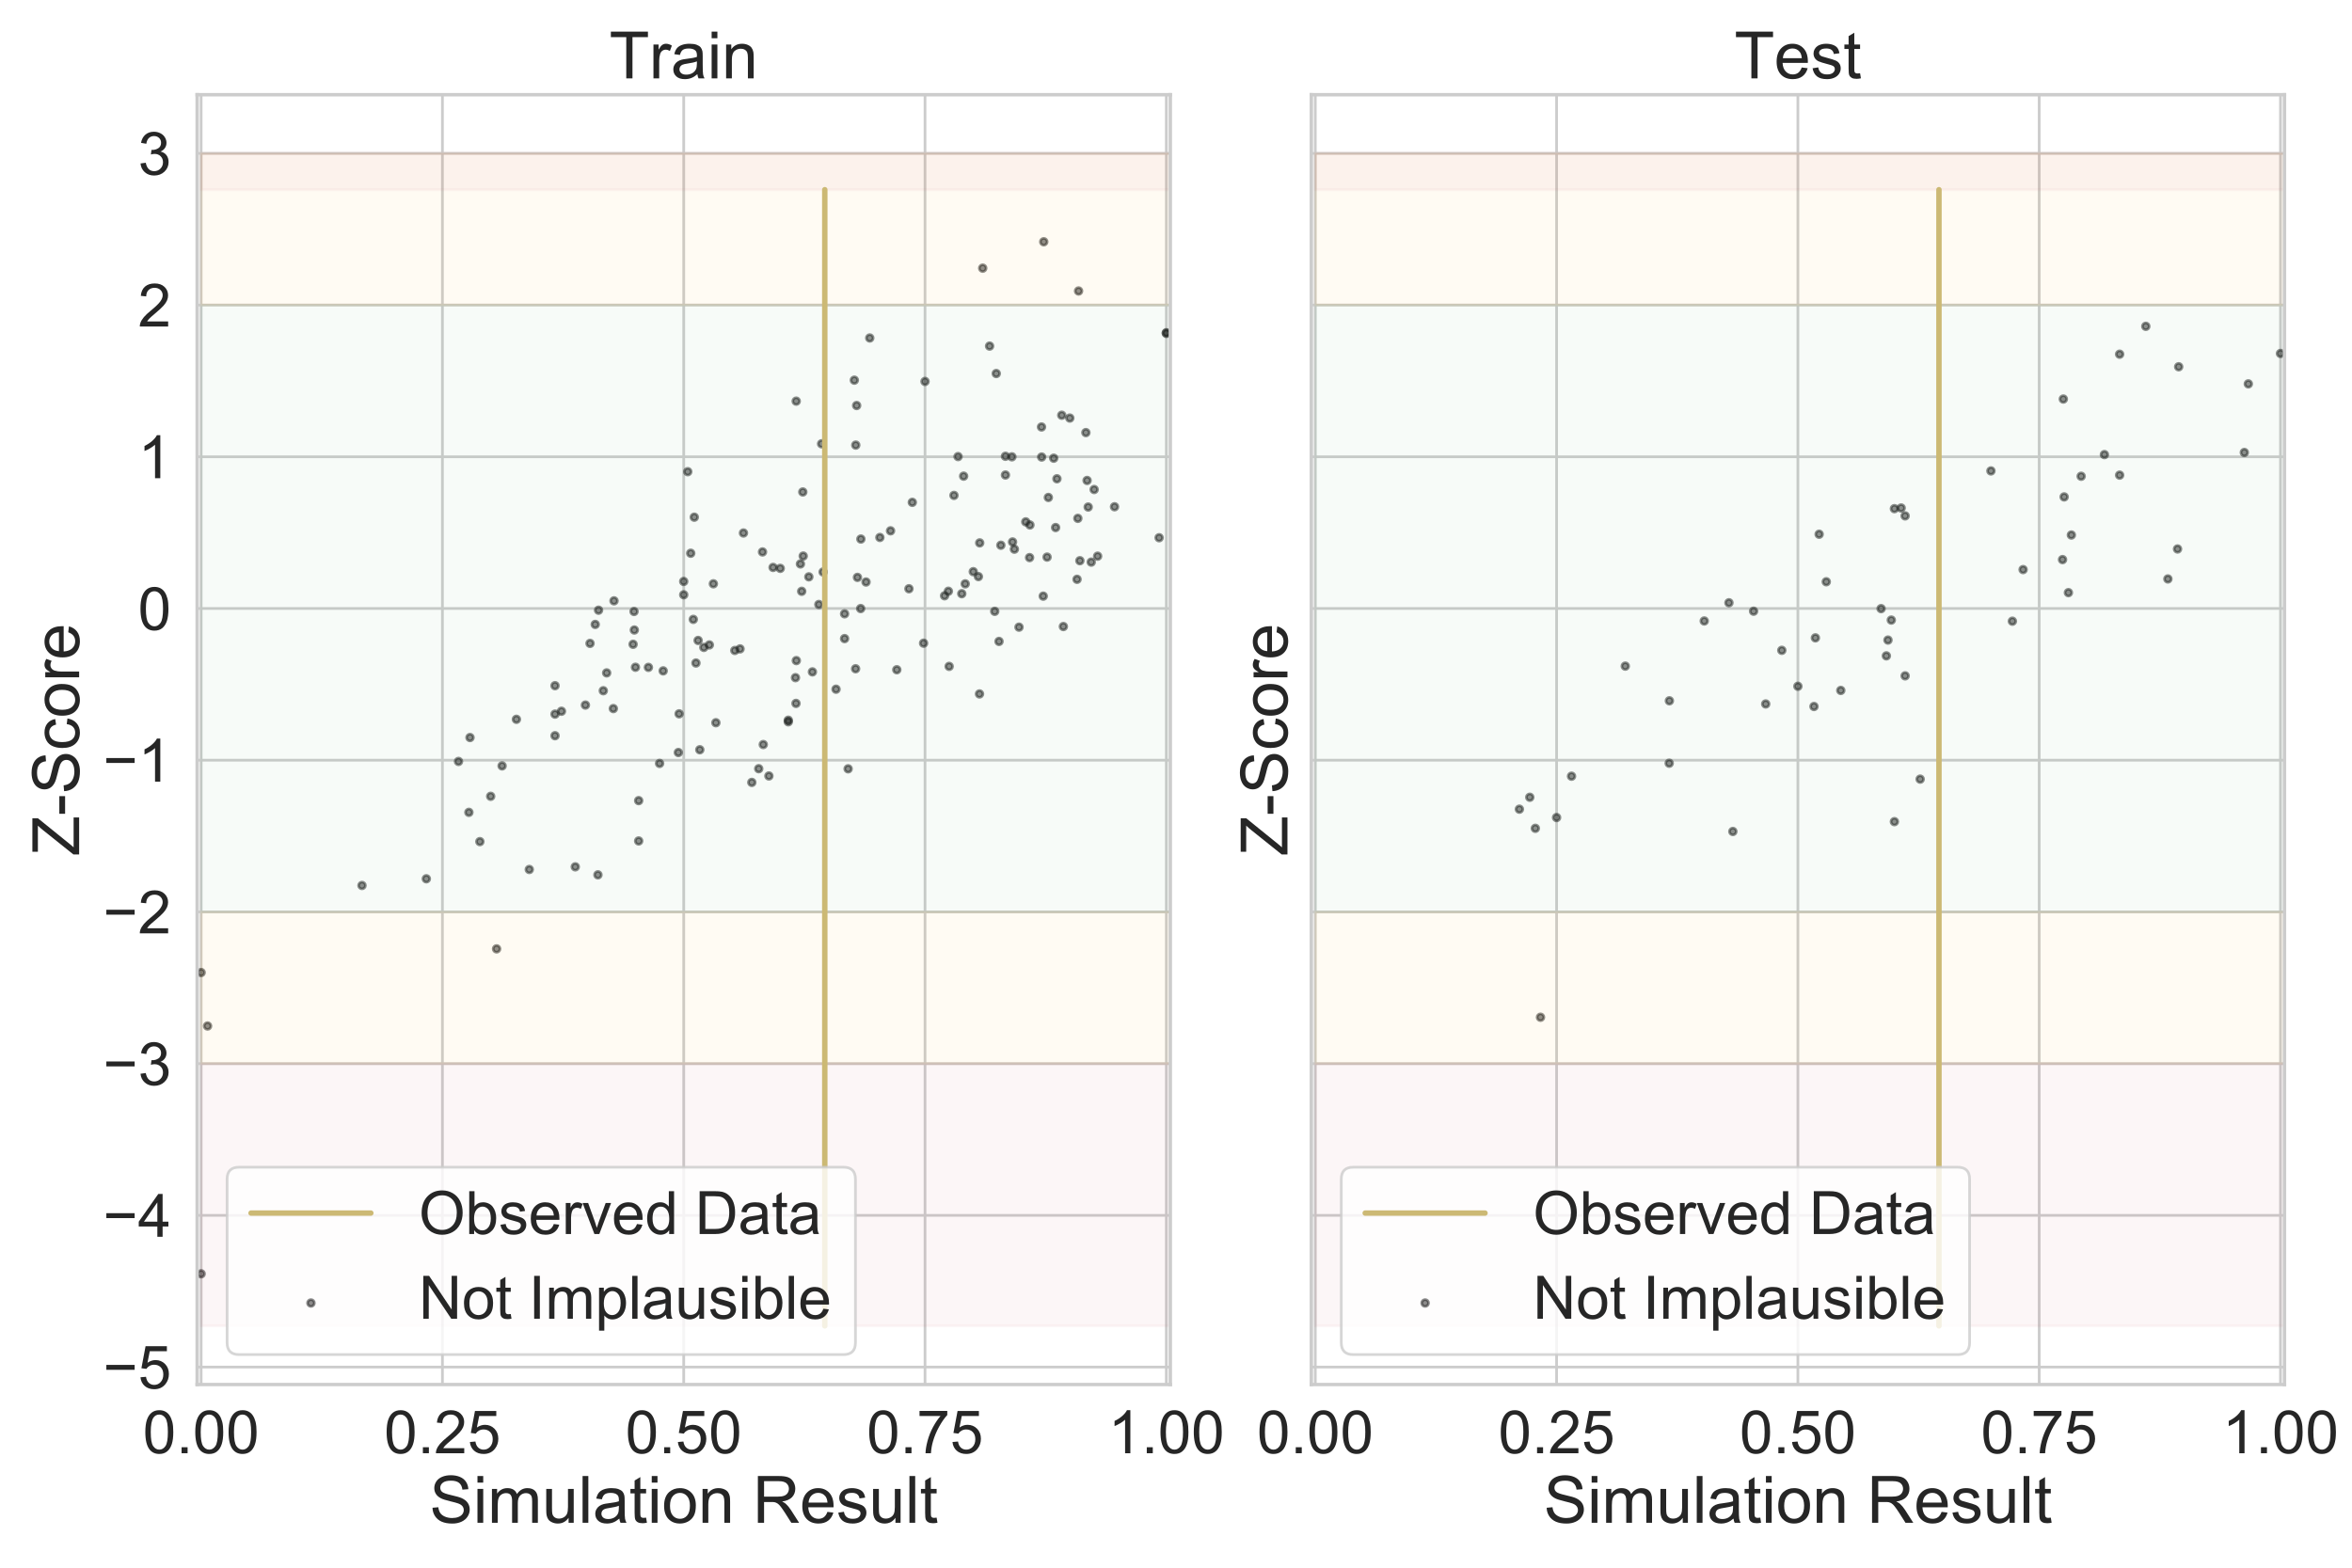 <?xml version="1.0" encoding="utf-8" standalone="no"?>
<!DOCTYPE svg PUBLIC "-//W3C//DTD SVG 1.1//EN"
  "http://www.w3.org/Graphics/SVG/1.1/DTD/svg11.dtd">
<!-- Created with matplotlib (https://matplotlib.org/) -->
<svg height="576pt" version="1.1" viewBox="0 0 864 576" width="864pt" xmlns="http://www.w3.org/2000/svg" xmlns:xlink="http://www.w3.org/1999/xlink">
 <defs>
  <style type="text/css">
*{stroke-linecap:butt;stroke-linejoin:round;}
  </style>
 </defs>
 <g id="figure_1">
  <g id="patch_1">
   <path d="M 0 576 
L 864 576 
L 864 0 
L 0 0 
z
" style="fill:#ffffff;"/>
  </g>
  <g id="axes_1">
   <g id="patch_2">
    <path d="M 72.425 508.7 
L 429.912 508.7 
L 429.912 34.8 
L 72.425 34.8 
z
" style="fill:#ffffff;"/>
   </g>
   <g id="matplotlib.axis_1">
    <g id="xtick_1">
     <g id="line2d_1">
      <path clip-path="url(#p948c466204)" d="M 73.881 508.7 
L 73.881 34.8 
" style="fill:none;stroke:#cccccc;stroke-linecap:round;"/>
     </g>
     <g id="text_1">
      <!-- 0.00 -->
      <defs>
       <path d="M 4.156 35.297 
Q 4.156 48 6.766 55.734 
Q 9.375 63.484 14.516 67.672 
Q 19.672 71.875 27.484 71.875 
Q 33.25 71.875 37.594 69.547 
Q 41.938 67.234 44.766 62.859 
Q 47.609 58.5 49.219 52.219 
Q 50.828 45.953 50.828 35.297 
Q 50.828 22.703 48.234 14.969 
Q 45.656 7.234 40.5 3 
Q 35.359 -1.219 27.484 -1.219 
Q 17.141 -1.219 11.234 6.203 
Q 4.156 15.141 4.156 35.297 
z
M 13.188 35.297 
Q 13.188 17.672 17.312 11.828 
Q 21.438 6 27.484 6 
Q 33.547 6 37.672 11.859 
Q 41.797 17.719 41.797 35.297 
Q 41.797 52.984 37.672 58.781 
Q 33.547 64.594 27.391 64.594 
Q 21.344 64.594 17.719 59.469 
Q 13.188 52.938 13.188 35.297 
z
" id="ArialMT-48"/>
       <path d="M 9.078 0 
L 9.078 10.016 
L 19.094 10.016 
L 19.094 0 
z
" id="ArialMT-46"/>
      </defs>
      <g style="fill:#262626;" transform="translate(52.474 533.947)scale(0.22 -0.22)">
       <use xlink:href="#ArialMT-48"/>
       <use x="55.615" xlink:href="#ArialMT-46"/>
       <use x="83.398" xlink:href="#ArialMT-48"/>
       <use x="139.014" xlink:href="#ArialMT-48"/>
      </g>
     </g>
    </g>
    <g id="xtick_2">
     <g id="line2d_2">
      <path clip-path="url(#p948c466204)" d="M 162.522 508.7 
L 162.522 34.8 
" style="fill:none;stroke:#cccccc;stroke-linecap:round;"/>
     </g>
     <g id="text_2">
      <!-- 0.25 -->
      <defs>
       <path d="M 50.344 8.453 
L 50.344 0 
L 3.031 0 
Q 2.938 3.172 4.047 6.109 
Q 5.859 10.938 9.828 15.625 
Q 13.812 20.312 21.344 26.469 
Q 33.016 36.031 37.109 41.625 
Q 41.219 47.219 41.219 52.203 
Q 41.219 57.422 37.469 61 
Q 33.734 64.594 27.734 64.594 
Q 21.391 64.594 17.578 60.781 
Q 13.766 56.984 13.719 50.25 
L 4.688 51.172 
Q 5.609 61.281 11.656 66.578 
Q 17.719 71.875 27.938 71.875 
Q 38.234 71.875 44.234 66.156 
Q 50.25 60.453 50.25 52 
Q 50.25 47.703 48.484 43.547 
Q 46.734 39.406 42.656 34.812 
Q 38.578 30.219 29.109 22.219 
Q 21.188 15.578 18.938 13.203 
Q 16.703 10.844 15.234 8.453 
z
" id="ArialMT-50"/>
       <path d="M 4.156 18.75 
L 13.375 19.531 
Q 14.406 12.797 18.141 9.391 
Q 21.875 6 27.156 6 
Q 33.5 6 37.891 10.781 
Q 42.281 15.578 42.281 23.484 
Q 42.281 31 38.062 35.344 
Q 33.844 39.703 27 39.703 
Q 22.75 39.703 19.328 37.766 
Q 15.922 35.844 13.969 32.766 
L 5.719 33.844 
L 12.641 70.609 
L 48.25 70.609 
L 48.25 62.203 
L 19.672 62.203 
L 15.828 42.969 
Q 22.266 47.469 29.344 47.469 
Q 38.719 47.469 45.156 40.969 
Q 51.609 34.469 51.609 24.266 
Q 51.609 14.547 45.953 7.469 
Q 39.062 -1.219 27.156 -1.219 
Q 17.391 -1.219 11.203 4.25 
Q 5.031 9.719 4.156 18.75 
z
" id="ArialMT-53"/>
      </defs>
      <g style="fill:#262626;" transform="translate(141.115 533.947)scale(0.22 -0.22)">
       <use xlink:href="#ArialMT-48"/>
       <use x="55.615" xlink:href="#ArialMT-46"/>
       <use x="83.398" xlink:href="#ArialMT-50"/>
       <use x="139.014" xlink:href="#ArialMT-53"/>
      </g>
     </g>
    </g>
    <g id="xtick_3">
     <g id="line2d_3">
      <path clip-path="url(#p948c466204)" d="M 251.163 508.7 
L 251.163 34.8 
" style="fill:none;stroke:#cccccc;stroke-linecap:round;"/>
     </g>
     <g id="text_3">
      <!-- 0.50 -->
      <g style="fill:#262626;" transform="translate(229.756 533.947)scale(0.22 -0.22)">
       <use xlink:href="#ArialMT-48"/>
       <use x="55.615" xlink:href="#ArialMT-46"/>
       <use x="83.398" xlink:href="#ArialMT-53"/>
       <use x="139.014" xlink:href="#ArialMT-48"/>
      </g>
     </g>
    </g>
    <g id="xtick_4">
     <g id="line2d_4">
      <path clip-path="url(#p948c466204)" d="M 339.804 508.7 
L 339.804 34.8 
" style="fill:none;stroke:#cccccc;stroke-linecap:round;"/>
     </g>
     <g id="text_4">
      <!-- 0.75 -->
      <defs>
       <path d="M 4.734 62.203 
L 4.734 70.656 
L 51.078 70.656 
L 51.078 63.812 
Q 44.234 56.547 37.516 44.484 
Q 30.812 32.422 27.156 19.672 
Q 24.516 10.688 23.781 0 
L 14.75 0 
Q 14.891 8.453 18.062 20.406 
Q 21.234 32.375 27.172 43.484 
Q 33.109 54.594 39.797 62.203 
z
" id="ArialMT-55"/>
      </defs>
      <g style="fill:#262626;" transform="translate(318.397 533.947)scale(0.22 -0.22)">
       <use xlink:href="#ArialMT-48"/>
       <use x="55.615" xlink:href="#ArialMT-46"/>
       <use x="83.398" xlink:href="#ArialMT-55"/>
       <use x="139.014" xlink:href="#ArialMT-53"/>
      </g>
     </g>
    </g>
    <g id="xtick_5">
     <g id="line2d_5">
      <path clip-path="url(#p948c466204)" d="M 428.444 508.7 
L 428.444 34.8 
" style="fill:none;stroke:#cccccc;stroke-linecap:round;"/>
     </g>
     <g id="text_5">
      <!-- 1.00 -->
      <defs>
       <path d="M 37.25 0 
L 28.469 0 
L 28.469 56 
Q 25.297 52.984 20.141 49.953 
Q 14.984 46.922 10.891 45.406 
L 10.891 53.906 
Q 18.266 57.375 23.781 62.297 
Q 29.297 67.234 31.594 71.875 
L 37.25 71.875 
z
" id="ArialMT-49"/>
      </defs>
      <g style="fill:#262626;" transform="translate(407.037 533.947)scale(0.22 -0.22)">
       <use xlink:href="#ArialMT-49"/>
       <use x="55.615" xlink:href="#ArialMT-46"/>
       <use x="83.398" xlink:href="#ArialMT-48"/>
       <use x="139.014" xlink:href="#ArialMT-48"/>
      </g>
     </g>
    </g>
    <g id="text_6">
     <!-- Simulation Result -->
     <defs>
      <path d="M 4.5 23 
L 13.422 23.781 
Q 14.062 18.406 16.375 14.969 
Q 18.703 11.531 23.578 9.406 
Q 28.469 7.281 34.578 7.281 
Q 39.984 7.281 44.141 8.891 
Q 48.297 10.5 50.312 13.297 
Q 52.344 16.109 52.344 19.438 
Q 52.344 22.797 50.391 25.312 
Q 48.438 27.828 43.953 29.547 
Q 41.062 30.672 31.203 33.031 
Q 21.344 35.406 17.391 37.5 
Q 12.25 40.188 9.734 44.156 
Q 7.234 48.141 7.234 53.078 
Q 7.234 58.5 10.297 63.203 
Q 13.375 67.922 19.281 70.359 
Q 25.203 72.797 32.422 72.797 
Q 40.375 72.797 46.453 70.234 
Q 52.547 67.672 55.812 62.688 
Q 59.078 57.719 59.328 51.422 
L 50.25 50.734 
Q 49.516 57.516 45.281 60.984 
Q 41.062 64.453 32.812 64.453 
Q 24.219 64.453 20.281 61.297 
Q 16.359 58.156 16.359 53.719 
Q 16.359 49.859 19.141 47.359 
Q 21.875 44.875 33.422 42.266 
Q 44.969 39.656 49.266 37.703 
Q 55.516 34.812 58.484 30.391 
Q 61.469 25.984 61.469 20.219 
Q 61.469 14.5 58.203 9.438 
Q 54.938 4.391 48.797 1.578 
Q 42.672 -1.219 35.016 -1.219 
Q 25.297 -1.219 18.719 1.609 
Q 12.156 4.438 8.422 10.125 
Q 4.688 15.828 4.5 23 
z
" id="ArialMT-83"/>
      <path d="M 6.641 61.469 
L 6.641 71.578 
L 15.438 71.578 
L 15.438 61.469 
z
M 6.641 0 
L 6.641 51.859 
L 15.438 51.859 
L 15.438 0 
z
" id="ArialMT-105"/>
      <path d="M 6.594 0 
L 6.594 51.859 
L 14.453 51.859 
L 14.453 44.578 
Q 16.891 48.391 20.938 50.703 
Q 25 53.031 30.172 53.031 
Q 35.938 53.031 39.625 50.641 
Q 43.312 48.25 44.828 43.953 
Q 50.984 53.031 60.844 53.031 
Q 68.562 53.031 72.703 48.75 
Q 76.859 44.484 76.859 35.594 
L 76.859 0 
L 68.109 0 
L 68.109 32.672 
Q 68.109 37.938 67.25 40.25 
Q 66.406 42.578 64.156 43.984 
Q 61.922 45.406 58.891 45.406 
Q 53.422 45.406 49.797 41.766 
Q 46.188 38.141 46.188 30.125 
L 46.188 0 
L 37.406 0 
L 37.406 33.688 
Q 37.406 39.547 35.25 42.469 
Q 33.109 45.406 28.219 45.406 
Q 24.516 45.406 21.359 43.453 
Q 18.219 41.5 16.797 37.734 
Q 15.375 33.984 15.375 26.906 
L 15.375 0 
z
" id="ArialMT-109"/>
      <path d="M 40.578 0 
L 40.578 7.625 
Q 34.516 -1.172 24.125 -1.172 
Q 19.531 -1.172 15.547 0.578 
Q 11.578 2.344 9.641 5 
Q 7.719 7.672 6.938 11.531 
Q 6.391 14.109 6.391 19.734 
L 6.391 51.859 
L 15.188 51.859 
L 15.188 23.094 
Q 15.188 16.219 15.719 13.812 
Q 16.547 10.359 19.234 8.375 
Q 21.922 6.391 25.875 6.391 
Q 29.828 6.391 33.297 8.422 
Q 36.766 10.453 38.203 13.938 
Q 39.656 17.438 39.656 24.078 
L 39.656 51.859 
L 48.438 51.859 
L 48.438 0 
z
" id="ArialMT-117"/>
      <path d="M 6.391 0 
L 6.391 71.578 
L 15.188 71.578 
L 15.188 0 
z
" id="ArialMT-108"/>
      <path d="M 40.438 6.391 
Q 35.547 2.25 31.031 0.531 
Q 26.516 -1.172 21.344 -1.172 
Q 12.797 -1.172 8.203 3 
Q 3.609 7.172 3.609 13.672 
Q 3.609 17.484 5.344 20.625 
Q 7.078 23.781 9.891 25.688 
Q 12.703 27.594 16.219 28.562 
Q 18.797 29.25 24.031 29.891 
Q 34.672 31.156 39.703 32.906 
Q 39.75 34.719 39.75 35.203 
Q 39.75 40.578 37.25 42.781 
Q 33.891 45.75 27.25 45.75 
Q 21.047 45.75 18.094 43.578 
Q 15.141 41.406 13.719 35.891 
L 5.125 37.062 
Q 6.297 42.578 8.984 45.969 
Q 11.672 49.359 16.75 51.188 
Q 21.828 53.031 28.516 53.031 
Q 35.156 53.031 39.297 51.469 
Q 43.453 49.906 45.406 47.531 
Q 47.359 45.172 48.141 41.547 
Q 48.578 39.312 48.578 33.453 
L 48.578 21.734 
Q 48.578 9.469 49.141 6.219 
Q 49.703 2.984 51.375 0 
L 42.188 0 
Q 40.828 2.734 40.438 6.391 
z
M 39.703 26.031 
Q 34.906 24.078 25.344 22.703 
Q 19.922 21.922 17.672 20.938 
Q 15.438 19.969 14.203 18.094 
Q 12.984 16.219 12.984 13.922 
Q 12.984 10.406 15.641 8.062 
Q 18.312 5.719 23.438 5.719 
Q 28.516 5.719 32.469 7.938 
Q 36.422 10.156 38.281 14.016 
Q 39.703 17 39.703 22.797 
z
" id="ArialMT-97"/>
      <path d="M 25.781 7.859 
L 27.047 0.094 
Q 23.344 -0.688 20.406 -0.688 
Q 15.625 -0.688 12.984 0.828 
Q 10.359 2.344 9.281 4.812 
Q 8.203 7.281 8.203 15.188 
L 8.203 45.016 
L 1.766 45.016 
L 1.766 51.859 
L 8.203 51.859 
L 8.203 64.703 
L 16.938 69.969 
L 16.938 51.859 
L 25.781 51.859 
L 25.781 45.016 
L 16.938 45.016 
L 16.938 14.703 
Q 16.938 10.938 17.406 9.859 
Q 17.875 8.797 18.922 8.156 
Q 19.969 7.516 21.922 7.516 
Q 23.391 7.516 25.781 7.859 
z
" id="ArialMT-116"/>
      <path d="M 3.328 25.922 
Q 3.328 40.328 11.328 47.266 
Q 18.016 53.031 27.641 53.031 
Q 38.328 53.031 45.109 46.016 
Q 51.906 39.016 51.906 26.656 
Q 51.906 16.656 48.906 10.906 
Q 45.906 5.172 40.156 2 
Q 34.422 -1.172 27.641 -1.172 
Q 16.75 -1.172 10.031 5.812 
Q 3.328 12.797 3.328 25.922 
z
M 12.359 25.922 
Q 12.359 15.969 16.703 11.016 
Q 21.047 6.062 27.641 6.062 
Q 34.188 6.062 38.531 11.031 
Q 42.875 16.016 42.875 26.219 
Q 42.875 35.844 38.5 40.797 
Q 34.125 45.75 27.641 45.75 
Q 21.047 45.75 16.703 40.812 
Q 12.359 35.891 12.359 25.922 
z
" id="ArialMT-111"/>
      <path d="M 6.594 0 
L 6.594 51.859 
L 14.5 51.859 
L 14.5 44.484 
Q 20.219 53.031 31 53.031 
Q 35.688 53.031 39.625 51.344 
Q 43.562 49.656 45.516 46.922 
Q 47.469 44.188 48.25 40.438 
Q 48.734 37.984 48.734 31.891 
L 48.734 0 
L 39.938 0 
L 39.938 31.547 
Q 39.938 36.922 38.906 39.578 
Q 37.891 42.234 35.281 43.812 
Q 32.672 45.406 29.156 45.406 
Q 23.531 45.406 19.453 41.844 
Q 15.375 38.281 15.375 28.328 
L 15.375 0 
z
" id="ArialMT-110"/>
      <path id="ArialMT-32"/>
      <path d="M 7.859 0 
L 7.859 71.578 
L 39.594 71.578 
Q 49.172 71.578 54.141 69.641 
Q 59.125 67.719 62.109 62.828 
Q 65.094 57.953 65.094 52.047 
Q 65.094 44.438 60.156 39.203 
Q 55.219 33.984 44.922 32.562 
Q 48.688 30.766 50.641 29 
Q 54.781 25.203 58.5 19.484 
L 70.953 0 
L 59.031 0 
L 49.562 14.891 
Q 45.406 21.344 42.719 24.75 
Q 40.047 28.172 37.922 29.531 
Q 35.797 30.906 33.594 31.453 
Q 31.984 31.781 28.328 31.781 
L 17.328 31.781 
L 17.328 0 
z
M 17.328 39.984 
L 37.703 39.984 
Q 44.188 39.984 47.844 41.328 
Q 51.516 42.672 53.422 45.625 
Q 55.328 48.578 55.328 52.047 
Q 55.328 57.125 51.641 60.391 
Q 47.953 63.672 39.984 63.672 
L 17.328 63.672 
z
" id="ArialMT-82"/>
      <path d="M 42.094 16.703 
L 51.172 15.578 
Q 49.031 7.625 43.219 3.219 
Q 37.406 -1.172 28.375 -1.172 
Q 17 -1.172 10.328 5.828 
Q 3.656 12.844 3.656 25.484 
Q 3.656 38.578 10.391 45.797 
Q 17.141 53.031 27.875 53.031 
Q 38.281 53.031 44.875 45.953 
Q 51.469 38.875 51.469 26.031 
Q 51.469 25.25 51.422 23.688 
L 12.75 23.688 
Q 13.234 15.141 17.578 10.594 
Q 21.922 6.062 28.422 6.062 
Q 33.25 6.062 36.672 8.594 
Q 40.094 11.141 42.094 16.703 
z
M 13.234 30.906 
L 42.188 30.906 
Q 41.609 37.453 38.875 40.719 
Q 34.672 45.797 27.984 45.797 
Q 21.922 45.797 17.797 41.75 
Q 13.672 37.703 13.234 30.906 
z
" id="ArialMT-101"/>
      <path d="M 3.078 15.484 
L 11.766 16.844 
Q 12.5 11.625 15.844 8.844 
Q 19.188 6.062 25.203 6.062 
Q 31.25 6.062 34.172 8.516 
Q 37.109 10.984 37.109 14.312 
Q 37.109 17.281 34.516 19 
Q 32.719 20.172 25.531 21.969 
Q 15.875 24.422 12.141 26.203 
Q 8.406 27.984 6.469 31.125 
Q 4.547 34.281 4.547 38.094 
Q 4.547 41.547 6.125 44.5 
Q 7.719 47.469 10.453 49.422 
Q 12.5 50.922 16.031 51.969 
Q 19.578 53.031 23.641 53.031 
Q 29.734 53.031 34.344 51.266 
Q 38.969 49.516 41.156 46.5 
Q 43.359 43.5 44.188 38.484 
L 35.594 37.312 
Q 35.016 41.312 32.203 43.547 
Q 29.391 45.797 24.266 45.797 
Q 18.219 45.797 15.625 43.797 
Q 13.031 41.797 13.031 39.109 
Q 13.031 37.406 14.109 36.031 
Q 15.188 34.625 17.484 33.688 
Q 18.797 33.203 25.25 31.453 
Q 34.578 28.953 38.25 27.359 
Q 41.938 25.781 44.031 22.75 
Q 46.141 19.734 46.141 15.234 
Q 46.141 10.844 43.578 6.953 
Q 41.016 3.078 36.172 0.953 
Q 31.344 -1.172 25.25 -1.172 
Q 15.141 -1.172 9.844 3.031 
Q 4.547 7.234 3.078 15.484 
z
" id="ArialMT-115"/>
     </defs>
     <g style="fill:#262626;" transform="translate(157.797 559.498)scale(0.24 -0.24)">
      <use xlink:href="#ArialMT-83"/>
      <use x="66.699" xlink:href="#ArialMT-105"/>
      <use x="88.916" xlink:href="#ArialMT-109"/>
      <use x="172.217" xlink:href="#ArialMT-117"/>
      <use x="227.832" xlink:href="#ArialMT-108"/>
      <use x="250.049" xlink:href="#ArialMT-97"/>
      <use x="305.664" xlink:href="#ArialMT-116"/>
      <use x="333.447" xlink:href="#ArialMT-105"/>
      <use x="355.664" xlink:href="#ArialMT-111"/>
      <use x="411.279" xlink:href="#ArialMT-110"/>
      <use x="466.895" xlink:href="#ArialMT-32"/>
      <use x="494.678" xlink:href="#ArialMT-82"/>
      <use x="566.895" xlink:href="#ArialMT-101"/>
      <use x="622.51" xlink:href="#ArialMT-115"/>
      <use x="672.51" xlink:href="#ArialMT-117"/>
      <use x="728.125" xlink:href="#ArialMT-108"/>
      <use x="750.342" xlink:href="#ArialMT-116"/>
     </g>
    </g>
   </g>
   <g id="matplotlib.axis_2">
    <g id="ytick_1">
     <g id="line2d_6">
      <path clip-path="url(#p948c466204)" d="M 72.425 502.288 
L 429.912 502.288 
" style="fill:none;stroke:#cccccc;stroke-linecap:round;"/>
     </g>
     <g id="text_7">
      <!-- −5 -->
      <defs>
       <path d="M 52.828 31.203 
L 5.562 31.203 
L 5.562 39.406 
L 52.828 39.406 
z
" id="ArialMT-8722"/>
      </defs>
      <g style="fill:#262626;" transform="translate(37.842 510.162)scale(0.22 -0.22)">
       <use xlink:href="#ArialMT-8722"/>
       <use x="58.398" xlink:href="#ArialMT-53"/>
      </g>
     </g>
    </g>
    <g id="ytick_2">
     <g id="line2d_7">
      <path clip-path="url(#p948c466204)" d="M 72.425 446.545 
L 429.912 446.545 
" style="fill:none;stroke:#cccccc;stroke-linecap:round;"/>
     </g>
     <g id="text_8">
      <!-- −4 -->
      <defs>
       <path d="M 32.328 0 
L 32.328 17.141 
L 1.266 17.141 
L 1.266 25.203 
L 33.938 71.578 
L 41.109 71.578 
L 41.109 25.203 
L 50.781 25.203 
L 50.781 17.141 
L 41.109 17.141 
L 41.109 0 
z
M 32.328 25.203 
L 32.328 57.469 
L 9.906 25.203 
z
" id="ArialMT-52"/>
      </defs>
      <g style="fill:#262626;" transform="translate(37.842 454.419)scale(0.22 -0.22)">
       <use xlink:href="#ArialMT-8722"/>
       <use x="58.398" xlink:href="#ArialMT-52"/>
      </g>
     </g>
    </g>
    <g id="ytick_3">
     <g id="line2d_8">
      <path clip-path="url(#p948c466204)" d="M 72.425 390.801 
L 429.912 390.801 
" style="fill:none;stroke:#cccccc;stroke-linecap:round;"/>
     </g>
     <g id="text_9">
      <!-- −3 -->
      <defs>
       <path d="M 4.203 18.891 
L 12.984 20.062 
Q 14.5 12.594 18.141 9.297 
Q 21.781 6 27 6 
Q 33.203 6 37.469 10.297 
Q 41.75 14.594 41.75 20.953 
Q 41.75 27 37.797 30.922 
Q 33.844 34.859 27.734 34.859 
Q 25.25 34.859 21.531 33.891 
L 22.516 41.609 
Q 23.391 41.5 23.922 41.5 
Q 29.547 41.5 34.031 44.422 
Q 38.531 47.359 38.531 53.469 
Q 38.531 58.297 35.25 61.469 
Q 31.984 64.656 26.812 64.656 
Q 21.688 64.656 18.266 61.422 
Q 14.844 58.203 13.875 51.766 
L 5.078 53.328 
Q 6.688 62.156 12.391 67.016 
Q 18.109 71.875 26.609 71.875 
Q 32.469 71.875 37.391 69.359 
Q 42.328 66.844 44.938 62.5 
Q 47.562 58.156 47.562 53.266 
Q 47.562 48.641 45.062 44.828 
Q 42.578 41.016 37.703 38.766 
Q 44.047 37.312 47.562 32.688 
Q 51.078 28.078 51.078 21.141 
Q 51.078 11.766 44.234 5.25 
Q 37.406 -1.266 26.953 -1.266 
Q 17.531 -1.266 11.297 4.344 
Q 5.078 9.969 4.203 18.891 
z
" id="ArialMT-51"/>
      </defs>
      <g style="fill:#262626;" transform="translate(37.842 398.675)scale(0.22 -0.22)">
       <use xlink:href="#ArialMT-8722"/>
       <use x="58.398" xlink:href="#ArialMT-51"/>
      </g>
     </g>
    </g>
    <g id="ytick_4">
     <g id="line2d_9">
      <path clip-path="url(#p948c466204)" d="M 72.425 335.058 
L 429.912 335.058 
" style="fill:none;stroke:#cccccc;stroke-linecap:round;"/>
     </g>
     <g id="text_10">
      <!-- −2 -->
      <g style="fill:#262626;" transform="translate(37.842 342.932)scale(0.22 -0.22)">
       <use xlink:href="#ArialMT-8722"/>
       <use x="58.398" xlink:href="#ArialMT-50"/>
      </g>
     </g>
    </g>
    <g id="ytick_5">
     <g id="line2d_10">
      <path clip-path="url(#p948c466204)" d="M 72.425 279.315 
L 429.912 279.315 
" style="fill:none;stroke:#cccccc;stroke-linecap:round;"/>
     </g>
     <g id="text_11">
      <!-- −1 -->
      <g style="fill:#262626;" transform="translate(37.842 287.188)scale(0.22 -0.22)">
       <use xlink:href="#ArialMT-8722"/>
       <use x="58.398" xlink:href="#ArialMT-49"/>
      </g>
     </g>
    </g>
    <g id="ytick_6">
     <g id="line2d_11">
      <path clip-path="url(#p948c466204)" d="M 72.425 223.571 
L 429.912 223.571 
" style="fill:none;stroke:#cccccc;stroke-linecap:round;"/>
     </g>
     <g id="text_12">
      <!-- 0 -->
      <g style="fill:#262626;" transform="translate(50.691 231.445)scale(0.22 -0.22)">
       <use xlink:href="#ArialMT-48"/>
      </g>
     </g>
    </g>
    <g id="ytick_7">
     <g id="line2d_12">
      <path clip-path="url(#p948c466204)" d="M 72.425 167.828 
L 429.912 167.828 
" style="fill:none;stroke:#cccccc;stroke-linecap:round;"/>
     </g>
     <g id="text_13">
      <!-- 1 -->
      <g style="fill:#262626;" transform="translate(50.691 175.701)scale(0.22 -0.22)">
       <use xlink:href="#ArialMT-49"/>
      </g>
     </g>
    </g>
    <g id="ytick_8">
     <g id="line2d_13">
      <path clip-path="url(#p948c466204)" d="M 72.425 112.084 
L 429.912 112.084 
" style="fill:none;stroke:#cccccc;stroke-linecap:round;"/>
     </g>
     <g id="text_14">
      <!-- 2 -->
      <g style="fill:#262626;" transform="translate(50.691 119.958)scale(0.22 -0.22)">
       <use xlink:href="#ArialMT-50"/>
      </g>
     </g>
    </g>
    <g id="ytick_9">
     <g id="line2d_14">
      <path clip-path="url(#p948c466204)" d="M 72.425 56.341 
L 429.912 56.341 
" style="fill:none;stroke:#cccccc;stroke-linecap:round;"/>
     </g>
     <g id="text_15">
      <!-- 3 -->
      <g style="fill:#262626;" transform="translate(50.691 64.215)scale(0.22 -0.22)">
       <use xlink:href="#ArialMT-51"/>
      </g>
     </g>
    </g>
    <g id="text_16">
     <!-- Z-Score -->
     <defs>
      <path d="M 2 0 
L 2 8.797 
L 38.672 54.641 
Q 42.578 59.516 46.094 63.141 
L 6.156 63.141 
L 6.156 71.578 
L 57.422 71.578 
L 57.422 63.141 
L 17.234 13.484 
L 12.891 8.453 
L 58.594 8.453 
L 58.594 0 
z
" id="ArialMT-90"/>
      <path d="M 3.172 21.484 
L 3.172 30.328 
L 30.172 30.328 
L 30.172 21.484 
z
" id="ArialMT-45"/>
      <path d="M 40.438 19 
L 49.078 17.875 
Q 47.656 8.938 41.812 3.875 
Q 35.984 -1.172 27.484 -1.172 
Q 16.844 -1.172 10.375 5.781 
Q 3.906 12.75 3.906 25.734 
Q 3.906 34.125 6.688 40.422 
Q 9.469 46.734 15.156 49.875 
Q 20.844 53.031 27.547 53.031 
Q 35.984 53.031 41.359 48.75 
Q 46.734 44.484 48.25 36.625 
L 39.703 35.297 
Q 38.484 40.531 35.375 43.156 
Q 32.281 45.797 27.875 45.797 
Q 21.234 45.797 17.078 41.031 
Q 12.938 36.281 12.938 25.984 
Q 12.938 15.531 16.938 10.797 
Q 20.953 6.062 27.391 6.062 
Q 32.562 6.062 36.031 9.234 
Q 39.5 12.406 40.438 19 
z
" id="ArialMT-99"/>
      <path d="M 6.5 0 
L 6.5 51.859 
L 14.406 51.859 
L 14.406 44 
Q 17.438 49.516 20 51.266 
Q 22.562 53.031 25.641 53.031 
Q 30.078 53.031 34.672 50.203 
L 31.641 42.047 
Q 28.422 43.953 25.203 43.953 
Q 22.312 43.953 20.016 42.219 
Q 17.719 40.484 16.75 37.406 
Q 15.281 32.719 15.281 27.156 
L 15.281 0 
z
" id="ArialMT-114"/>
     </defs>
     <g style="fill:#262626;" transform="translate(29.072 314.421)rotate(-90)scale(0.24 -0.24)">
      <use xlink:href="#ArialMT-90"/>
      <use x="61.084" xlink:href="#ArialMT-45"/>
      <use x="94.385" xlink:href="#ArialMT-83"/>
      <use x="161.084" xlink:href="#ArialMT-99"/>
      <use x="211.084" xlink:href="#ArialMT-111"/>
      <use x="266.699" xlink:href="#ArialMT-114"/>
      <use x="300" xlink:href="#ArialMT-101"/>
     </g>
    </g>
   </g>
   <g id="PathCollection_1">
    <defs>
     <path d="M 0 1.25 
C 0.332 1.25 0.649 1.118 0.884 0.884 
C 1.118 0.649 1.25 0.332 1.25 0 
C 1.25 -0.332 1.118 -0.649 0.884 -0.884 
C 0.649 -1.118 0.332 -1.25 0 -1.25 
C -0.332 -1.25 -0.649 -1.118 -0.884 -0.884 
C -1.118 -0.649 -1.25 -0.332 -1.25 0 
C -1.25 0.332 -1.118 0.649 -0.884 0.884 
C -0.649 1.118 -0.332 1.25 0 1.25 
z
" id="mafd56c32b1" style="stroke:#1a1a1a;stroke-opacity:0.5;"/>
    </defs>
    <g clip-path="url(#p948c466204)">
     <use style="fill:#1a1a1a;fill-opacity:0.5;stroke:#1a1a1a;stroke-opacity:0.5;" x="249.474" xlink:href="#mafd56c32b1" y="262.273"/>
     <use style="fill:#1a1a1a;fill-opacity:0.5;stroke:#1a1a1a;stroke-opacity:0.5;" x="219.646" xlink:href="#mafd56c32b1" y="321.432"/>
     <use style="fill:#1a1a1a;fill-opacity:0.5;stroke:#1a1a1a;stroke-opacity:0.5;" x="156.613" xlink:href="#mafd56c32b1" y="322.884"/>
     <use style="fill:#1a1a1a;fill-opacity:0.5;stroke:#1a1a1a;stroke-opacity:0.5;" x="376.809" xlink:href="#mafd56c32b1" y="191.741"/>
     <use style="fill:#1a1a1a;fill-opacity:0.5;stroke:#1a1a1a;stroke-opacity:0.5;" x="428.444" xlink:href="#mafd56c32b1" y="122.495"/>
     <use style="fill:#1a1a1a;fill-opacity:0.5;stroke:#1a1a1a;stroke-opacity:0.5;" x="282.448" xlink:href="#mafd56c32b1" y="285.106"/>
     <use style="fill:#1a1a1a;fill-opacity:0.5;stroke:#1a1a1a;stroke-opacity:0.5;" x="395.943" xlink:href="#mafd56c32b1" y="190.452"/>
     <use style="fill:#1a1a1a;fill-opacity:0.5;stroke:#1a1a1a;stroke-opacity:0.5;" x="249.193" xlink:href="#mafd56c32b1" y="276.488"/>
     <use style="fill:#1a1a1a;fill-opacity:0.5;stroke:#1a1a1a;stroke-opacity:0.5;" x="333.894" xlink:href="#mafd56c32b1" y="216.318"/>
     <use style="fill:#1a1a1a;fill-opacity:0.5;stroke:#1a1a1a;stroke-opacity:0.5;" x="300.802" xlink:href="#mafd56c32b1" y="222.101"/>
     <use style="fill:#1a1a1a;fill-opacity:0.5;stroke:#1a1a1a;stroke-opacity:0.5;" x="234.616" xlink:href="#mafd56c32b1" y="308.984"/>
     <use style="fill:#1a1a1a;fill-opacity:0.5;stroke:#1a1a1a;stroke-opacity:0.5;" x="353.305" xlink:href="#mafd56c32b1" y="218.137"/>
     <use style="fill:#1a1a1a;fill-opacity:0.5;stroke:#1a1a1a;stroke-opacity:0.5;" x="329.434" xlink:href="#mafd56c32b1" y="246.072"/>
     <use style="fill:#1a1a1a;fill-opacity:0.5;stroke:#1a1a1a;stroke-opacity:0.5;" x="280.385" xlink:href="#mafd56c32b1" y="273.555"/>
     <use style="fill:#1a1a1a;fill-opacity:0.5;stroke:#1a1a1a;stroke-opacity:0.5;" x="378.215" xlink:href="#mafd56c32b1" y="204.87"/>
     <use style="fill:#1a1a1a;fill-opacity:0.5;stroke:#1a1a1a;stroke-opacity:0.5;" x="425.798" xlink:href="#mafd56c32b1" y="197.57"/>
     <use style="fill:#1a1a1a;fill-opacity:0.5;stroke:#1a1a1a;stroke-opacity:0.5;" x="278.713" xlink:href="#mafd56c32b1" y="282.438"/>
     <use style="fill:#1a1a1a;fill-opacity:0.5;stroke:#1a1a1a;stroke-opacity:0.5;" x="301.815" xlink:href="#mafd56c32b1" y="163.059"/>
     <use style="fill:#1a1a1a;fill-opacity:0.5;stroke:#1a1a1a;stroke-opacity:0.5;" x="359.414" xlink:href="#mafd56c32b1" y="211.852"/>
     <use style="fill:#1a1a1a;fill-opacity:0.5;stroke:#1a1a1a;stroke-opacity:0.5;" x="350.44" xlink:href="#mafd56c32b1" y="182.02"/>
     <use style="fill:#1a1a1a;fill-opacity:0.5;stroke:#1a1a1a;stroke-opacity:0.5;" x="399.742" xlink:href="#mafd56c32b1" y="186.293"/>
     <use style="fill:#1a1a1a;fill-opacity:0.5;stroke:#1a1a1a;stroke-opacity:0.5;" x="319.5" xlink:href="#mafd56c32b1" y="124.186"/>
     <use style="fill:#1a1a1a;fill-opacity:0.5;stroke:#1a1a1a;stroke-opacity:0.5;" x="258.549" xlink:href="#mafd56c32b1" y="237.875"/>
     <use style="fill:#1a1a1a;fill-opacity:0.5;stroke:#1a1a1a;stroke-opacity:0.5;" x="314.689" xlink:href="#mafd56c32b1" y="148.995"/>
     <use style="fill:#1a1a1a;fill-opacity:0.5;stroke:#1a1a1a;stroke-opacity:0.5;" x="310.257" xlink:href="#mafd56c32b1" y="234.633"/>
     <use style="fill:#1a1a1a;fill-opacity:0.5;stroke:#1a1a1a;stroke-opacity:0.5;" x="369.35" xlink:href="#mafd56c32b1" y="174.526"/>
     <use style="fill:#1a1a1a;fill-opacity:0.5;stroke:#1a1a1a;stroke-opacity:0.5;" x="316.241" xlink:href="#mafd56c32b1" y="198.055"/>
     <use style="fill:#1a1a1a;fill-opacity:0.5;stroke:#1a1a1a;stroke-opacity:0.5;" x="371.965" xlink:href="#mafd56c32b1" y="199.122"/>
     <use style="fill:#1a1a1a;fill-opacity:0.5;stroke:#1a1a1a;stroke-opacity:0.5;" x="318.136" xlink:href="#mafd56c32b1" y="213.844"/>
     <use style="fill:#1a1a1a;fill-opacity:0.5;stroke:#1a1a1a;stroke-opacity:0.5;" x="294.498" xlink:href="#mafd56c32b1" y="217.255"/>
     <use style="fill:#1a1a1a;fill-opacity:0.5;stroke:#1a1a1a;stroke-opacity:0.5;" x="366.987" xlink:href="#mafd56c32b1" y="235.673"/>
     <use style="fill:#1a1a1a;fill-opacity:0.5;stroke:#1a1a1a;stroke-opacity:0.5;" x="189.705" xlink:href="#mafd56c32b1" y="264.289"/>
     <use style="fill:#1a1a1a;fill-opacity:0.5;stroke:#1a1a1a;stroke-opacity:0.5;" x="348.668" xlink:href="#mafd56c32b1" y="244.841"/>
     <use style="fill:#1a1a1a;fill-opacity:0.5;stroke:#1a1a1a;stroke-opacity:0.5;" x="215.05" xlink:href="#mafd56c32b1" y="259.057"/>
     <use style="fill:#1a1a1a;fill-opacity:0.5;stroke:#1a1a1a;stroke-opacity:0.5;" x="400.867" xlink:href="#mafd56c32b1" y="206.532"/>
     <use style="fill:#1a1a1a;fill-opacity:0.5;stroke:#1a1a1a;stroke-opacity:0.5;" x="269.934" xlink:href="#mafd56c32b1" y="238.996"/>
     <use style="fill:#1a1a1a;fill-opacity:0.5;stroke:#1a1a1a;stroke-opacity:0.5;" x="314.304" xlink:href="#mafd56c32b1" y="245.715"/>
     <use style="fill:#1a1a1a;fill-opacity:0.5;stroke:#1a1a1a;stroke-opacity:0.5;" x="180.25" xlink:href="#mafd56c32b1" y="292.579"/>
     <use style="fill:#1a1a1a;fill-opacity:0.5;stroke:#1a1a1a;stroke-opacity:0.5;" x="387.079" xlink:href="#mafd56c32b1" y="168.348"/>
     <use style="fill:#1a1a1a;fill-opacity:0.5;stroke:#1a1a1a;stroke-opacity:0.5;" x="233.016" xlink:href="#mafd56c32b1" y="231.476"/>
     <use style="fill:#1a1a1a;fill-opacity:0.5;stroke:#1a1a1a;stroke-opacity:0.5;" x="327.141" xlink:href="#mafd56c32b1" y="195.029"/>
     <use style="fill:#1a1a1a;fill-opacity:0.5;stroke:#1a1a1a;stroke-opacity:0.5;" x="262.057" xlink:href="#mafd56c32b1" y="214.497"/>
     <use style="fill:#1a1a1a;fill-opacity:0.5;stroke:#1a1a1a;stroke-opacity:0.5;" x="359.819" xlink:href="#mafd56c32b1" y="254.967"/>
     <use style="fill:#1a1a1a;fill-opacity:0.5;stroke:#1a1a1a;stroke-opacity:0.5;" x="260.576" xlink:href="#mafd56c32b1" y="236.962"/>
     <use style="fill:#1a1a1a;fill-opacity:0.5;stroke:#1a1a1a;stroke-opacity:0.5;" x="222.857" xlink:href="#mafd56c32b1" y="247.234"/>
     <use style="fill:#1a1a1a;fill-opacity:0.5;stroke:#1a1a1a;stroke-opacity:0.5;" x="233.435" xlink:href="#mafd56c32b1" y="245.163"/>
     <use style="fill:#1a1a1a;fill-opacity:0.5;stroke:#1a1a1a;stroke-opacity:0.5;" x="369.35" xlink:href="#mafd56c32b1" y="167.643"/>
     <use style="fill:#1a1a1a;fill-opacity:0.5;stroke:#1a1a1a;stroke-opacity:0.5;" x="378.343" xlink:href="#mafd56c32b1" y="192.883"/>
     <use style="fill:#1a1a1a;fill-opacity:0.5;stroke:#1a1a1a;stroke-opacity:0.5;" x="271.846" xlink:href="#mafd56c32b1" y="238.415"/>
     <use style="fill:#1a1a1a;fill-opacity:0.5;stroke:#1a1a1a;stroke-opacity:0.5;" x="392.988" xlink:href="#mafd56c32b1" y="153.606"/>
     <use style="fill:#1a1a1a;fill-opacity:0.5;stroke:#1a1a1a;stroke-opacity:0.5;" x="286.619" xlink:href="#mafd56c32b1" y="208.828"/>
     <use style="fill:#1a1a1a;fill-opacity:0.5;stroke:#1a1a1a;stroke-opacity:0.5;" x="401.935" xlink:href="#mafd56c32b1" y="179.856"/>
     <use style="fill:#1a1a1a;fill-opacity:0.5;stroke:#1a1a1a;stroke-opacity:0.5;" x="203.888" xlink:href="#mafd56c32b1" y="251.935"/>
     <use style="fill:#1a1a1a;fill-opacity:0.5;stroke:#1a1a1a;stroke-opacity:0.5;" x="372.633" xlink:href="#mafd56c32b1" y="201.777"/>
     <use style="fill:#1a1a1a;fill-opacity:0.5;stroke:#1a1a1a;stroke-opacity:0.5;" x="176.277" xlink:href="#mafd56c32b1" y="309.223"/>
     <use style="fill:#1a1a1a;fill-opacity:0.5;stroke:#1a1a1a;stroke-opacity:0.5;" x="374.327" xlink:href="#mafd56c32b1" y="230.432"/>
     <use style="fill:#1a1a1a;fill-opacity:0.5;stroke:#1a1a1a;stroke-opacity:0.5;" x="396.692" xlink:href="#mafd56c32b1" y="206.01"/>
     <use style="fill:#1a1a1a;fill-opacity:0.5;stroke:#1a1a1a;stroke-opacity:0.5;" x="398.897" xlink:href="#mafd56c32b1" y="158.944"/>
     <use style="fill:#1a1a1a;fill-opacity:0.5;stroke:#1a1a1a;stroke-opacity:0.5;" x="73.881" xlink:href="#mafd56c32b1" y="357.331"/>
     <use style="fill:#1a1a1a;fill-opacity:0.5;stroke:#1a1a1a;stroke-opacity:0.5;" x="354.577" xlink:href="#mafd56c32b1" y="214.518"/>
     <use style="fill:#1a1a1a;fill-opacity:0.5;stroke:#1a1a1a;stroke-opacity:0.5;" x="383.42" xlink:href="#mafd56c32b1" y="88.834"/>
     <use style="fill:#1a1a1a;fill-opacity:0.5;stroke:#1a1a1a;stroke-opacity:0.5;" x="292.408" xlink:href="#mafd56c32b1" y="258.443"/>
     <use style="fill:#1a1a1a;fill-opacity:0.5;stroke:#1a1a1a;stroke-opacity:0.5;" x="219.878" xlink:href="#mafd56c32b1" y="224.2"/>
     <use style="fill:#1a1a1a;fill-opacity:0.5;stroke:#1a1a1a;stroke-opacity:0.5;" x="292.528" xlink:href="#mafd56c32b1" y="242.713"/>
     <use style="fill:#1a1a1a;fill-opacity:0.5;stroke:#1a1a1a;stroke-opacity:0.5;" x="194.433" xlink:href="#mafd56c32b1" y="319.463"/>
     <use style="fill:#1a1a1a;fill-opacity:0.5;stroke:#1a1a1a;stroke-opacity:0.5;" x="206.251" xlink:href="#mafd56c32b1" y="261.328"/>
     <use style="fill:#1a1a1a;fill-opacity:0.5;stroke:#1a1a1a;stroke-opacity:0.5;" x="323.219" xlink:href="#mafd56c32b1" y="197.477"/>
     <use style="fill:#1a1a1a;fill-opacity:0.5;stroke:#1a1a1a;stroke-opacity:0.5;" x="262.982" xlink:href="#mafd56c32b1" y="265.541"/>
     <use style="fill:#1a1a1a;fill-opacity:0.5;stroke:#1a1a1a;stroke-opacity:0.5;" x="251.163" xlink:href="#mafd56c32b1" y="218.531"/>
     <use style="fill:#1a1a1a;fill-opacity:0.5;stroke:#1a1a1a;stroke-opacity:0.5;" x="257.072" xlink:href="#mafd56c32b1" y="275.472"/>
     <use style="fill:#1a1a1a;fill-opacity:0.5;stroke:#1a1a1a;stroke-opacity:0.5;" x="396.211" xlink:href="#mafd56c32b1" y="106.917"/>
     <use style="fill:#1a1a1a;fill-opacity:0.5;stroke:#1a1a1a;stroke-opacity:0.5;" x="395.652" xlink:href="#mafd56c32b1" y="212.848"/>
     <use style="fill:#1a1a1a;fill-opacity:0.5;stroke:#1a1a1a;stroke-opacity:0.5;" x="428.444" xlink:href="#mafd56c32b1" y="122.246"/>
     <use style="fill:#1a1a1a;fill-opacity:0.5;stroke:#1a1a1a;stroke-opacity:0.5;" x="252.64" xlink:href="#mafd56c32b1" y="173.303"/>
     <use style="fill:#1a1a1a;fill-opacity:0.5;stroke:#1a1a1a;stroke-opacity:0.5;" x="203.888" xlink:href="#mafd56c32b1" y="262.38"/>
     <use style="fill:#1a1a1a;fill-opacity:0.5;stroke:#1a1a1a;stroke-opacity:0.5;" x="234.616" xlink:href="#mafd56c32b1" y="294.165"/>
     <use style="fill:#1a1a1a;fill-opacity:0.5;stroke:#1a1a1a;stroke-opacity:0.5;" x="311.555" xlink:href="#mafd56c32b1" y="282.479"/>
     <use style="fill:#1a1a1a;fill-opacity:0.5;stroke:#1a1a1a;stroke-opacity:0.5;" x="255.662" xlink:href="#mafd56c32b1" y="243.606"/>
     <use style="fill:#1a1a1a;fill-opacity:0.5;stroke:#1a1a1a;stroke-opacity:0.5;" x="73.881" xlink:href="#mafd56c32b1" y="468.023"/>
     <use style="fill:#1a1a1a;fill-opacity:0.5;stroke:#1a1a1a;stroke-opacity:0.5;" x="294.908" xlink:href="#mafd56c32b1" y="180.76"/>
     <use style="fill:#1a1a1a;fill-opacity:0.5;stroke:#1a1a1a;stroke-opacity:0.5;" x="384.645" xlink:href="#mafd56c32b1" y="204.685"/>
     <use style="fill:#1a1a1a;fill-opacity:0.5;stroke:#1a1a1a;stroke-opacity:0.5;" x="351.941" xlink:href="#mafd56c32b1" y="167.759"/>
     <use style="fill:#1a1a1a;fill-opacity:0.5;stroke:#1a1a1a;stroke-opacity:0.5;" x="385.109" xlink:href="#mafd56c32b1" y="182.775"/>
     <use style="fill:#1a1a1a;fill-opacity:0.5;stroke:#1a1a1a;stroke-opacity:0.5;" x="388.261" xlink:href="#mafd56c32b1" y="175.907"/>
     <use style="fill:#1a1a1a;fill-opacity:0.5;stroke:#1a1a1a;stroke-opacity:0.5;" x="292.484" xlink:href="#mafd56c32b1" y="147.391"/>
     <use style="fill:#1a1a1a;fill-opacity:0.5;stroke:#1a1a1a;stroke-opacity:0.5;" x="251.163" xlink:href="#mafd56c32b1" y="213.634"/>
     <use style="fill:#1a1a1a;fill-opacity:0.5;stroke:#1a1a1a;stroke-opacity:0.5;" x="232.913" xlink:href="#mafd56c32b1" y="224.67"/>
     <use style="fill:#1a1a1a;fill-opacity:0.5;stroke:#1a1a1a;stroke-opacity:0.5;" x="314.367" xlink:href="#mafd56c32b1" y="163.537"/>
     <use style="fill:#1a1a1a;fill-opacity:0.5;stroke:#1a1a1a;stroke-opacity:0.5;" x="216.745" xlink:href="#mafd56c32b1" y="236.396"/>
     <use style="fill:#1a1a1a;fill-opacity:0.5;stroke:#1a1a1a;stroke-opacity:0.5;" x="298.438" xlink:href="#mafd56c32b1" y="246.863"/>
     <use style="fill:#1a1a1a;fill-opacity:0.5;stroke:#1a1a1a;stroke-opacity:0.5;" x="273.112" xlink:href="#mafd56c32b1" y="195.835"/>
     <use style="fill:#1a1a1a;fill-opacity:0.5;stroke:#1a1a1a;stroke-opacity:0.5;" x="348.382" xlink:href="#mafd56c32b1" y="217.237"/>
     <use style="fill:#1a1a1a;fill-opacity:0.5;stroke:#1a1a1a;stroke-opacity:0.5;" x="387.778" xlink:href="#mafd56c32b1" y="193.832"/>
     <use style="fill:#1a1a1a;fill-opacity:0.5;stroke:#1a1a1a;stroke-opacity:0.5;" x="383.232" xlink:href="#mafd56c32b1" y="219.036"/>
     <use style="fill:#1a1a1a;fill-opacity:0.5;stroke:#1a1a1a;stroke-opacity:0.5;" x="289.574" xlink:href="#mafd56c32b1" y="265.2"/>
     <use style="fill:#1a1a1a;fill-opacity:0.5;stroke:#1a1a1a;stroke-opacity:0.5;" x="365.974" xlink:href="#mafd56c32b1" y="137.24"/>
     <use style="fill:#1a1a1a;fill-opacity:0.5;stroke:#1a1a1a;stroke-opacity:0.5;" x="339.804" xlink:href="#mafd56c32b1" y="140.15"/>
     <use style="fill:#1a1a1a;fill-opacity:0.5;stroke:#1a1a1a;stroke-opacity:0.5;" x="280.107" xlink:href="#mafd56c32b1" y="202.793"/>
     <use style="fill:#1a1a1a;fill-opacity:0.5;stroke:#1a1a1a;stroke-opacity:0.5;" x="289.574" xlink:href="#mafd56c32b1" y="264.618"/>
     <use style="fill:#1a1a1a;fill-opacity:0.5;stroke:#1a1a1a;stroke-opacity:0.5;" x="243.619" xlink:href="#mafd56c32b1" y="246.493"/>
     <use style="fill:#1a1a1a;fill-opacity:0.5;stroke:#1a1a1a;stroke-opacity:0.5;" x="361" xlink:href="#mafd56c32b1" y="98.523"/>
     <use style="fill:#1a1a1a;fill-opacity:0.5;stroke:#1a1a1a;stroke-opacity:0.5;" x="339.279" xlink:href="#mafd56c32b1" y="236.321"/>
     <use style="fill:#1a1a1a;fill-opacity:0.5;stroke:#1a1a1a;stroke-opacity:0.5;" x="390.624" xlink:href="#mafd56c32b1" y="230.2"/>
     <use style="fill:#1a1a1a;fill-opacity:0.5;stroke:#1a1a1a;stroke-opacity:0.5;" x="302.377" xlink:href="#mafd56c32b1" y="210.157"/>
     <use style="fill:#1a1a1a;fill-opacity:0.5;stroke:#1a1a1a;stroke-opacity:0.5;" x="371.714" xlink:href="#mafd56c32b1" y="167.847"/>
     <use style="fill:#1a1a1a;fill-opacity:0.5;stroke:#1a1a1a;stroke-opacity:0.5;" x="367.662" xlink:href="#mafd56c32b1" y="200.33"/>
     <use style="fill:#1a1a1a;fill-opacity:0.5;stroke:#1a1a1a;stroke-opacity:0.5;" x="335.138" xlink:href="#mafd56c32b1" y="184.57"/>
     <use style="fill:#1a1a1a;fill-opacity:0.5;stroke:#1a1a1a;stroke-opacity:0.5;" x="390.033" xlink:href="#mafd56c32b1" y="152.562"/>
     <use style="fill:#1a1a1a;fill-opacity:0.5;stroke:#1a1a1a;stroke-opacity:0.5;" x="313.838" xlink:href="#mafd56c32b1" y="139.678"/>
     <use style="fill:#1a1a1a;fill-opacity:0.5;stroke:#1a1a1a;stroke-opacity:0.5;" x="168.431" xlink:href="#mafd56c32b1" y="279.767"/>
     <use style="fill:#1a1a1a;fill-opacity:0.5;stroke:#1a1a1a;stroke-opacity:0.5;" x="297.125" xlink:href="#mafd56c32b1" y="211.943"/>
     <use style="fill:#1a1a1a;fill-opacity:0.5;stroke:#1a1a1a;stroke-opacity:0.5;" x="283.993" xlink:href="#mafd56c32b1" y="208.482"/>
     <use style="fill:#1a1a1a;fill-opacity:0.5;stroke:#1a1a1a;stroke-opacity:0.5;" x="310.257" xlink:href="#mafd56c32b1" y="225.524"/>
     <use style="fill:#1a1a1a;fill-opacity:0.5;stroke:#1a1a1a;stroke-opacity:0.5;" x="382.647" xlink:href="#mafd56c32b1" y="167.924"/>
     <use style="fill:#1a1a1a;fill-opacity:0.5;stroke:#1a1a1a;stroke-opacity:0.5;" x="294.035" xlink:href="#mafd56c32b1" y="207.203"/>
     <use style="fill:#1a1a1a;fill-opacity:0.5;stroke:#1a1a1a;stroke-opacity:0.5;" x="253.732" xlink:href="#mafd56c32b1" y="203.273"/>
     <use style="fill:#1a1a1a;fill-opacity:0.5;stroke:#1a1a1a;stroke-opacity:0.5;" x="307.115" xlink:href="#mafd56c32b1" y="253.228"/>
     <use style="fill:#1a1a1a;fill-opacity:0.5;stroke:#1a1a1a;stroke-opacity:0.5;" x="399.338" xlink:href="#mafd56c32b1" y="176.528"/>
     <use style="fill:#1a1a1a;fill-opacity:0.5;stroke:#1a1a1a;stroke-opacity:0.5;" x="292.217" xlink:href="#mafd56c32b1" y="248.985"/>
     <use style="fill:#1a1a1a;fill-opacity:0.5;stroke:#1a1a1a;stroke-opacity:0.5;" x="184.444" xlink:href="#mafd56c32b1" y="281.4"/>
     <use style="fill:#1a1a1a;fill-opacity:0.5;stroke:#1a1a1a;stroke-opacity:0.5;" x="357.532" xlink:href="#mafd56c32b1" y="210.04"/>
     <use style="fill:#1a1a1a;fill-opacity:0.5;stroke:#1a1a1a;stroke-opacity:0.5;" x="225.309" xlink:href="#mafd56c32b1" y="260.348"/>
     <use style="fill:#1a1a1a;fill-opacity:0.5;stroke:#1a1a1a;stroke-opacity:0.5;" x="314.984" xlink:href="#mafd56c32b1" y="212.139"/>
     <use style="fill:#1a1a1a;fill-opacity:0.5;stroke:#1a1a1a;stroke-opacity:0.5;" x="225.555" xlink:href="#mafd56c32b1" y="220.762"/>
     <use style="fill:#1a1a1a;fill-opacity:0.5;stroke:#1a1a1a;stroke-opacity:0.5;" x="363.524" xlink:href="#mafd56c32b1" y="127.16"/>
     <use style="fill:#1a1a1a;fill-opacity:0.5;stroke:#1a1a1a;stroke-opacity:0.5;" x="172.652" xlink:href="#mafd56c32b1" y="270.986"/>
     <use style="fill:#1a1a1a;fill-opacity:0.5;stroke:#1a1a1a;stroke-opacity:0.5;" x="203.888" xlink:href="#mafd56c32b1" y="270.314"/>
     <use style="fill:#1a1a1a;fill-opacity:0.5;stroke:#1a1a1a;stroke-opacity:0.5;" x="403.213" xlink:href="#mafd56c32b1" y="204.344"/>
     <use style="fill:#1a1a1a;fill-opacity:0.5;stroke:#1a1a1a;stroke-opacity:0.5;" x="276.178" xlink:href="#mafd56c32b1" y="287.473"/>
     <use style="fill:#1a1a1a;fill-opacity:0.5;stroke:#1a1a1a;stroke-opacity:0.5;" x="221.616" xlink:href="#mafd56c32b1" y="253.785"/>
     <use style="fill:#1a1a1a;fill-opacity:0.5;stroke:#1a1a1a;stroke-opacity:0.5;" x="295.061" xlink:href="#mafd56c32b1" y="204.303"/>
     <use style="fill:#1a1a1a;fill-opacity:0.5;stroke:#1a1a1a;stroke-opacity:0.5;" x="256.455" xlink:href="#mafd56c32b1" y="235.313"/>
     <use style="fill:#1a1a1a;fill-opacity:0.5;stroke:#1a1a1a;stroke-opacity:0.5;" x="132.975" xlink:href="#mafd56c32b1" y="325.339"/>
     <use style="fill:#1a1a1a;fill-opacity:0.5;stroke:#1a1a1a;stroke-opacity:0.5;" x="255.045" xlink:href="#mafd56c32b1" y="190.026"/>
     <use style="fill:#1a1a1a;fill-opacity:0.5;stroke:#1a1a1a;stroke-opacity:0.5;" x="382.596" xlink:href="#mafd56c32b1" y="156.879"/>
     <use style="fill:#1a1a1a;fill-opacity:0.5;stroke:#1a1a1a;stroke-opacity:0.5;" x="218.661" xlink:href="#mafd56c32b1" y="229.427"/>
     <use style="fill:#1a1a1a;fill-opacity:0.5;stroke:#1a1a1a;stroke-opacity:0.5;" x="76.245" xlink:href="#mafd56c32b1" y="376.974"/>
     <use style="fill:#1a1a1a;fill-opacity:0.5;stroke:#1a1a1a;stroke-opacity:0.5;" x="238.191" xlink:href="#mafd56c32b1" y="245.204"/>
     <use style="fill:#1a1a1a;fill-opacity:0.5;stroke:#1a1a1a;stroke-opacity:0.5;" x="254.685" xlink:href="#mafd56c32b1" y="227.571"/>
     <use style="fill:#1a1a1a;fill-opacity:0.5;stroke:#1a1a1a;stroke-opacity:0.5;" x="359.895" xlink:href="#mafd56c32b1" y="199.467"/>
     <use style="fill:#1a1a1a;fill-opacity:0.5;stroke:#1a1a1a;stroke-opacity:0.5;" x="365.411" xlink:href="#mafd56c32b1" y="224.617"/>
     <use style="fill:#1a1a1a;fill-opacity:0.5;stroke:#1a1a1a;stroke-opacity:0.5;" x="316.166" xlink:href="#mafd56c32b1" y="223.598"/>
     <use style="fill:#1a1a1a;fill-opacity:0.5;stroke:#1a1a1a;stroke-opacity:0.5;" x="182.421" xlink:href="#mafd56c32b1" y="348.63"/>
     <use style="fill:#1a1a1a;fill-opacity:0.5;stroke:#1a1a1a;stroke-opacity:0.5;" x="232.567" xlink:href="#mafd56c32b1" y="236.727"/>
     <use style="fill:#1a1a1a;fill-opacity:0.5;stroke:#1a1a1a;stroke-opacity:0.5;" x="211.324" xlink:href="#mafd56c32b1" y="318.489"/>
     <use style="fill:#1a1a1a;fill-opacity:0.5;stroke:#1a1a1a;stroke-opacity:0.5;" x="409.419" xlink:href="#mafd56c32b1" y="186.191"/>
     <use style="fill:#1a1a1a;fill-opacity:0.5;stroke:#1a1a1a;stroke-opacity:0.5;" x="346.991" xlink:href="#mafd56c32b1" y="218.897"/>
     <use style="fill:#1a1a1a;fill-opacity:0.5;stroke:#1a1a1a;stroke-opacity:0.5;" x="242.299" xlink:href="#mafd56c32b1" y="280.496"/>
     <use style="fill:#1a1a1a;fill-opacity:0.5;stroke:#1a1a1a;stroke-opacity:0.5;" x="172.244" xlink:href="#mafd56c32b1" y="298.476"/>
     <use style="fill:#1a1a1a;fill-opacity:0.5;stroke:#1a1a1a;stroke-opacity:0.5;" x="353.986" xlink:href="#mafd56c32b1" y="174.945"/>
    </g>
   </g>
   <g id="patch_3">
    <path clip-path="url(#p948c466204)" d="M 73.881 335.058 
L 429.912 335.058 
L 429.912 112.084 
L 73.881 112.084 
z
" style="fill:#55a868;opacity:0.05;stroke:#55a868;stroke-linejoin:miter;"/>
   </g>
   <g id="patch_4">
    <path clip-path="url(#p948c466204)" d="M 73.881 390.801 
L 429.912 390.801 
L 429.912 335.058 
L 73.881 335.058 
z
" style="fill:#ffa500;opacity:0.05;stroke:#ffa500;stroke-linejoin:miter;"/>
   </g>
   <g id="patch_5">
    <path clip-path="url(#p948c466204)" d="M 73.881 112.084 
L 429.912 112.084 
L 429.912 56.341 
L 73.881 56.341 
z
" style="fill:#ffa500;opacity:0.05;stroke:#ffa500;stroke-linejoin:miter;"/>
   </g>
   <g id="patch_6">
    <path clip-path="url(#p948c466204)" d="M 73.881 487.159 
L 429.912 487.159 
L 429.912 390.801 
L 73.881 390.801 
z
" style="fill:#c44e52;opacity:0.05;stroke:#c44e52;stroke-linejoin:miter;"/>
   </g>
   <g id="patch_7">
    <path clip-path="url(#p948c466204)" d="M 73.881 56.341 
L 429.912 56.341 
L 429.912 69.699 
L 73.881 69.699 
z
" style="fill:#c44e52;opacity:0.05;stroke:#c44e52;stroke-linejoin:miter;"/>
   </g>
   <g id="line2d_15">
    <path clip-path="url(#p948c466204)" d="M 302.984 487.159 
L 302.984 69.699 
" style="fill:none;stroke:#ccb974;stroke-linecap:round;stroke-width:2;"/>
   </g>
   <g id="patch_8">
    <path d="M 72.425 508.7 
L 72.425 34.8 
" style="fill:none;stroke:#cccccc;stroke-linecap:square;stroke-linejoin:miter;stroke-width:1.25;"/>
   </g>
   <g id="patch_9">
    <path d="M 429.912 508.7 
L 429.912 34.8 
" style="fill:none;stroke:#cccccc;stroke-linecap:square;stroke-linejoin:miter;stroke-width:1.25;"/>
   </g>
   <g id="patch_10">
    <path d="M 72.425 508.7 
L 429.912 508.7 
" style="fill:none;stroke:#cccccc;stroke-linecap:square;stroke-linejoin:miter;stroke-width:1.25;"/>
   </g>
   <g id="patch_11">
    <path d="M 72.425 34.8 
L 429.912 34.8 
" style="fill:none;stroke:#cccccc;stroke-linecap:square;stroke-linejoin:miter;stroke-width:1.25;"/>
   </g>
   <g id="text_17">
    <!-- Train -->
    <defs>
     <path d="M 25.922 0 
L 25.922 63.141 
L 2.344 63.141 
L 2.344 71.578 
L 59.078 71.578 
L 59.078 63.141 
L 35.406 63.141 
L 35.406 0 
z
" id="ArialMT-84"/>
    </defs>
    <g style="fill:#262626;" transform="translate(223.837 28.8)scale(0.24 -0.24)">
     <use xlink:href="#ArialMT-84"/>
     <use x="61.037" xlink:href="#ArialMT-114"/>
     <use x="94.338" xlink:href="#ArialMT-97"/>
     <use x="149.953" xlink:href="#ArialMT-105"/>
     <use x="172.17" xlink:href="#ArialMT-110"/>
    </g>
   </g>
   <g id="legend_1">
    <g id="patch_12">
     <path d="M 87.825 497.7 
L 309.843 497.7 
Q 314.243 497.7 314.243 493.3 
L 314.243 433.261 
Q 314.243 428.861 309.843 428.861 
L 87.825 428.861 
Q 83.425 428.861 83.425 433.261 
L 83.425 493.3 
Q 83.425 497.7 87.825 497.7 
z
" style="fill:#ffffff;opacity:0.8;stroke:#cccccc;stroke-linejoin:miter;"/>
    </g>
    <g id="line2d_16">
     <path d="M 92.225 445.708 
L 136.225 445.708 
" style="fill:none;stroke:#ccb974;stroke-linecap:round;stroke-width:2;"/>
    </g>
    <g id="line2d_17"/>
    <g id="text_18">
     <!-- Observed Data -->
     <defs>
      <path d="M 4.828 34.859 
Q 4.828 52.688 14.391 62.766 
Q 23.969 72.859 39.109 72.859 
Q 49.031 72.859 56.984 68.109 
Q 64.938 63.375 69.109 54.906 
Q 73.297 46.438 73.297 35.688 
Q 73.297 24.812 68.891 16.219 
Q 64.5 7.625 56.438 3.203 
Q 48.391 -1.219 39.062 -1.219 
Q 28.953 -1.219 20.984 3.656 
Q 13.031 8.547 8.922 16.984 
Q 4.828 25.438 4.828 34.859 
z
M 14.594 34.719 
Q 14.594 21.781 21.547 14.328 
Q 28.516 6.891 39.016 6.891 
Q 49.703 6.891 56.609 14.406 
Q 63.531 21.922 63.531 35.75 
Q 63.531 44.484 60.578 51 
Q 57.625 57.516 51.922 61.109 
Q 46.234 64.703 39.156 64.703 
Q 29.109 64.703 21.844 57.781 
Q 14.594 50.875 14.594 34.719 
z
" id="ArialMT-79"/>
      <path d="M 14.703 0 
L 6.547 0 
L 6.547 71.578 
L 15.328 71.578 
L 15.328 46.047 
Q 20.906 53.031 29.547 53.031 
Q 34.328 53.031 38.594 51.094 
Q 42.875 49.172 45.625 45.672 
Q 48.391 42.188 49.953 37.25 
Q 51.516 32.328 51.516 26.703 
Q 51.516 13.375 44.922 6.094 
Q 38.328 -1.172 29.109 -1.172 
Q 19.922 -1.172 14.703 6.5 
z
M 14.594 26.312 
Q 14.594 17 17.141 12.844 
Q 21.297 6.062 28.375 6.062 
Q 34.125 6.062 38.328 11.062 
Q 42.531 16.062 42.531 25.984 
Q 42.531 36.141 38.5 40.969 
Q 34.469 45.797 28.766 45.797 
Q 23 45.797 18.797 40.797 
Q 14.594 35.797 14.594 26.312 
z
" id="ArialMT-98"/>
      <path d="M 21 0 
L 1.266 51.859 
L 10.547 51.859 
L 21.688 20.797 
Q 23.484 15.766 25 10.359 
Q 26.172 14.453 28.266 20.219 
L 39.797 51.859 
L 48.828 51.859 
L 29.203 0 
z
" id="ArialMT-118"/>
      <path d="M 40.234 0 
L 40.234 6.547 
Q 35.297 -1.172 25.734 -1.172 
Q 19.531 -1.172 14.328 2.25 
Q 9.125 5.672 6.266 11.797 
Q 3.422 17.922 3.422 25.875 
Q 3.422 33.641 6 39.969 
Q 8.594 46.297 13.766 49.656 
Q 18.953 53.031 25.344 53.031 
Q 30.031 53.031 33.688 51.047 
Q 37.359 49.078 39.656 45.906 
L 39.656 71.578 
L 48.391 71.578 
L 48.391 0 
z
M 12.453 25.875 
Q 12.453 15.922 16.641 10.984 
Q 20.844 6.062 26.562 6.062 
Q 32.328 6.062 36.344 10.766 
Q 40.375 15.484 40.375 25.141 
Q 40.375 35.797 36.266 40.766 
Q 32.172 45.75 26.172 45.75 
Q 20.312 45.75 16.375 40.969 
Q 12.453 36.188 12.453 25.875 
z
" id="ArialMT-100"/>
      <path d="M 7.719 0 
L 7.719 71.578 
L 32.375 71.578 
Q 40.719 71.578 45.125 70.562 
Q 51.266 69.141 55.609 65.438 
Q 61.281 60.641 64.078 53.188 
Q 66.891 45.75 66.891 36.188 
Q 66.891 28.031 64.984 21.734 
Q 63.094 15.438 60.109 11.297 
Q 57.125 7.172 53.578 4.797 
Q 50.047 2.438 45.047 1.219 
Q 40.047 0 33.547 0 
z
M 17.188 8.453 
L 32.469 8.453 
Q 39.547 8.453 43.578 9.766 
Q 47.609 11.078 50 13.484 
Q 53.375 16.844 55.25 22.531 
Q 57.125 28.219 57.125 36.328 
Q 57.125 47.562 53.438 53.594 
Q 49.75 59.625 44.484 61.672 
Q 40.672 63.141 32.234 63.141 
L 17.188 63.141 
z
" id="ArialMT-68"/>
     </defs>
     <g style="fill:#262626;" transform="translate(153.825 453.408)scale(0.22 -0.22)">
      <use xlink:href="#ArialMT-79"/>
      <use x="77.783" xlink:href="#ArialMT-98"/>
      <use x="133.398" xlink:href="#ArialMT-115"/>
      <use x="183.398" xlink:href="#ArialMT-101"/>
      <use x="239.014" xlink:href="#ArialMT-114"/>
      <use x="272.314" xlink:href="#ArialMT-118"/>
      <use x="322.314" xlink:href="#ArialMT-101"/>
      <use x="377.93" xlink:href="#ArialMT-100"/>
      <use x="433.545" xlink:href="#ArialMT-32"/>
      <use x="461.328" xlink:href="#ArialMT-68"/>
      <use x="533.545" xlink:href="#ArialMT-97"/>
      <use x="589.16" xlink:href="#ArialMT-116"/>
      <use x="616.943" xlink:href="#ArialMT-97"/>
     </g>
    </g>
    <g id="PathCollection_2">
     <g>
      <use style="fill:#1a1a1a;fill-opacity:0.5;stroke:#1a1a1a;stroke-opacity:0.5;" x="114.225" xlink:href="#mafd56c32b1" y="478.752"/>
     </g>
    </g>
    <g id="text_19">
     <!-- Not Implausible -->
     <defs>
      <path d="M 7.625 0 
L 7.625 71.578 
L 17.328 71.578 
L 54.938 15.375 
L 54.938 71.578 
L 64.016 71.578 
L 64.016 0 
L 54.297 0 
L 16.703 56.25 
L 16.703 0 
z
" id="ArialMT-78"/>
      <path d="M 9.328 0 
L 9.328 71.578 
L 18.797 71.578 
L 18.797 0 
z
" id="ArialMT-73"/>
      <path d="M 6.594 -19.875 
L 6.594 51.859 
L 14.594 51.859 
L 14.594 45.125 
Q 17.438 49.078 21 51.047 
Q 24.562 53.031 29.641 53.031 
Q 36.281 53.031 41.359 49.609 
Q 46.438 46.188 49.016 39.953 
Q 51.609 33.734 51.609 26.312 
Q 51.609 18.359 48.75 11.984 
Q 45.906 5.609 40.453 2.219 
Q 35.016 -1.172 29 -1.172 
Q 24.609 -1.172 21.109 0.688 
Q 17.625 2.547 15.375 5.375 
L 15.375 -19.875 
z
M 14.547 25.641 
Q 14.547 15.625 18.594 10.844 
Q 22.656 6.062 28.422 6.062 
Q 34.281 6.062 38.453 11.016 
Q 42.625 15.969 42.625 26.375 
Q 42.625 36.281 38.547 41.203 
Q 34.469 46.141 28.812 46.141 
Q 23.188 46.141 18.859 40.891 
Q 14.547 35.641 14.547 25.641 
z
" id="ArialMT-112"/>
     </defs>
     <g style="fill:#262626;" transform="translate(153.825 484.527)scale(0.22 -0.22)">
      <use xlink:href="#ArialMT-78"/>
      <use x="72.217" xlink:href="#ArialMT-111"/>
      <use x="127.832" xlink:href="#ArialMT-116"/>
      <use x="155.615" xlink:href="#ArialMT-32"/>
      <use x="183.398" xlink:href="#ArialMT-73"/>
      <use x="211.182" xlink:href="#ArialMT-109"/>
      <use x="294.482" xlink:href="#ArialMT-112"/>
      <use x="350.098" xlink:href="#ArialMT-108"/>
      <use x="372.314" xlink:href="#ArialMT-97"/>
      <use x="427.93" xlink:href="#ArialMT-117"/>
      <use x="483.545" xlink:href="#ArialMT-115"/>
      <use x="533.545" xlink:href="#ArialMT-105"/>
      <use x="555.762" xlink:href="#ArialMT-98"/>
      <use x="611.377" xlink:href="#ArialMT-108"/>
      <use x="633.594" xlink:href="#ArialMT-101"/>
     </g>
    </g>
   </g>
  </g>
  <g id="axes_2">
   <g id="patch_13">
    <path d="M 481.712 508.7 
L 839.2 508.7 
L 839.2 34.8 
L 481.712 34.8 
z
" style="fill:#ffffff;"/>
   </g>
   <g id="matplotlib.axis_3">
    <g id="xtick_6">
     <g id="line2d_18">
      <path clip-path="url(#pc028577b6e)" d="M 483.169 508.7 
L 483.169 34.8 
" style="fill:none;stroke:#cccccc;stroke-linecap:round;"/>
     </g>
     <g id="text_20">
      <!-- 0.00 -->
      <g style="fill:#262626;" transform="translate(461.762 533.947)scale(0.22 -0.22)">
       <use xlink:href="#ArialMT-48"/>
       <use x="55.615" xlink:href="#ArialMT-46"/>
       <use x="83.398" xlink:href="#ArialMT-48"/>
       <use x="139.014" xlink:href="#ArialMT-48"/>
      </g>
     </g>
    </g>
    <g id="xtick_7">
     <g id="line2d_19">
      <path clip-path="url(#pc028577b6e)" d="M 571.809 508.7 
L 571.809 34.8 
" style="fill:none;stroke:#cccccc;stroke-linecap:round;"/>
     </g>
     <g id="text_21">
      <!-- 0.25 -->
      <g style="fill:#262626;" transform="translate(550.402 533.947)scale(0.22 -0.22)">
       <use xlink:href="#ArialMT-48"/>
       <use x="55.615" xlink:href="#ArialMT-46"/>
       <use x="83.398" xlink:href="#ArialMT-50"/>
       <use x="139.014" xlink:href="#ArialMT-53"/>
      </g>
     </g>
    </g>
    <g id="xtick_8">
     <g id="line2d_20">
      <path clip-path="url(#pc028577b6e)" d="M 660.45 508.7 
L 660.45 34.8 
" style="fill:none;stroke:#cccccc;stroke-linecap:round;"/>
     </g>
     <g id="text_22">
      <!-- 0.50 -->
      <g style="fill:#262626;" transform="translate(639.043 533.947)scale(0.22 -0.22)">
       <use xlink:href="#ArialMT-48"/>
       <use x="55.615" xlink:href="#ArialMT-46"/>
       <use x="83.398" xlink:href="#ArialMT-53"/>
       <use x="139.014" xlink:href="#ArialMT-48"/>
      </g>
     </g>
    </g>
    <g id="xtick_9">
     <g id="line2d_21">
      <path clip-path="url(#pc028577b6e)" d="M 749.091 508.7 
L 749.091 34.8 
" style="fill:none;stroke:#cccccc;stroke-linecap:round;"/>
     </g>
     <g id="text_23">
      <!-- 0.75 -->
      <g style="fill:#262626;" transform="translate(727.684 533.947)scale(0.22 -0.22)">
       <use xlink:href="#ArialMT-48"/>
       <use x="55.615" xlink:href="#ArialMT-46"/>
       <use x="83.398" xlink:href="#ArialMT-55"/>
       <use x="139.014" xlink:href="#ArialMT-53"/>
      </g>
     </g>
    </g>
    <g id="xtick_10">
     <g id="line2d_22">
      <path clip-path="url(#pc028577b6e)" d="M 837.732 508.7 
L 837.732 34.8 
" style="fill:none;stroke:#cccccc;stroke-linecap:round;"/>
     </g>
     <g id="text_24">
      <!-- 1.00 -->
      <g style="fill:#262626;" transform="translate(816.325 533.947)scale(0.22 -0.22)">
       <use xlink:href="#ArialMT-49"/>
       <use x="55.615" xlink:href="#ArialMT-46"/>
       <use x="83.398" xlink:href="#ArialMT-48"/>
       <use x="139.014" xlink:href="#ArialMT-48"/>
      </g>
     </g>
    </g>
    <g id="text_25">
     <!-- Simulation Result -->
     <g style="fill:#262626;" transform="translate(567.085 559.498)scale(0.24 -0.24)">
      <use xlink:href="#ArialMT-83"/>
      <use x="66.699" xlink:href="#ArialMT-105"/>
      <use x="88.916" xlink:href="#ArialMT-109"/>
      <use x="172.217" xlink:href="#ArialMT-117"/>
      <use x="227.832" xlink:href="#ArialMT-108"/>
      <use x="250.049" xlink:href="#ArialMT-97"/>
      <use x="305.664" xlink:href="#ArialMT-116"/>
      <use x="333.447" xlink:href="#ArialMT-105"/>
      <use x="355.664" xlink:href="#ArialMT-111"/>
      <use x="411.279" xlink:href="#ArialMT-110"/>
      <use x="466.895" xlink:href="#ArialMT-32"/>
      <use x="494.678" xlink:href="#ArialMT-82"/>
      <use x="566.895" xlink:href="#ArialMT-101"/>
      <use x="622.51" xlink:href="#ArialMT-115"/>
      <use x="672.51" xlink:href="#ArialMT-117"/>
      <use x="728.125" xlink:href="#ArialMT-108"/>
      <use x="750.342" xlink:href="#ArialMT-116"/>
     </g>
    </g>
   </g>
   <g id="matplotlib.axis_4">
    <g id="ytick_10">
     <g id="line2d_23">
      <path clip-path="url(#pc028577b6e)" d="M 481.712 502.288 
L 839.2 502.288 
" style="fill:none;stroke:#cccccc;stroke-linecap:round;"/>
     </g>
    </g>
    <g id="ytick_11">
     <g id="line2d_24">
      <path clip-path="url(#pc028577b6e)" d="M 481.712 446.545 
L 839.2 446.545 
" style="fill:none;stroke:#cccccc;stroke-linecap:round;"/>
     </g>
    </g>
    <g id="ytick_12">
     <g id="line2d_25">
      <path clip-path="url(#pc028577b6e)" d="M 481.712 390.801 
L 839.2 390.801 
" style="fill:none;stroke:#cccccc;stroke-linecap:round;"/>
     </g>
    </g>
    <g id="ytick_13">
     <g id="line2d_26">
      <path clip-path="url(#pc028577b6e)" d="M 481.712 335.058 
L 839.2 335.058 
" style="fill:none;stroke:#cccccc;stroke-linecap:round;"/>
     </g>
    </g>
    <g id="ytick_14">
     <g id="line2d_27">
      <path clip-path="url(#pc028577b6e)" d="M 481.712 279.315 
L 839.2 279.315 
" style="fill:none;stroke:#cccccc;stroke-linecap:round;"/>
     </g>
    </g>
    <g id="ytick_15">
     <g id="line2d_28">
      <path clip-path="url(#pc028577b6e)" d="M 481.712 223.571 
L 839.2 223.571 
" style="fill:none;stroke:#cccccc;stroke-linecap:round;"/>
     </g>
    </g>
    <g id="ytick_16">
     <g id="line2d_29">
      <path clip-path="url(#pc028577b6e)" d="M 481.712 167.828 
L 839.2 167.828 
" style="fill:none;stroke:#cccccc;stroke-linecap:round;"/>
     </g>
    </g>
    <g id="ytick_17">
     <g id="line2d_30">
      <path clip-path="url(#pc028577b6e)" d="M 481.712 112.084 
L 839.2 112.084 
" style="fill:none;stroke:#cccccc;stroke-linecap:round;"/>
     </g>
    </g>
    <g id="ytick_18">
     <g id="line2d_31">
      <path clip-path="url(#pc028577b6e)" d="M 481.712 56.341 
L 839.2 56.341 
" style="fill:none;stroke:#cccccc;stroke-linecap:round;"/>
     </g>
    </g>
    <g id="text_26">
     <!-- Z-Score -->
     <g style="fill:#262626;" transform="translate(472.942 314.421)rotate(-90)scale(0.24 -0.24)">
      <use xlink:href="#ArialMT-90"/>
      <use x="61.084" xlink:href="#ArialMT-45"/>
      <use x="94.385" xlink:href="#ArialMT-83"/>
      <use x="161.084" xlink:href="#ArialMT-99"/>
      <use x="211.084" xlink:href="#ArialMT-111"/>
      <use x="266.699" xlink:href="#ArialMT-114"/>
      <use x="300" xlink:href="#ArialMT-101"/>
     </g>
    </g>
   </g>
   <g id="PathCollection_3">
    <g clip-path="url(#pc028577b6e)">
     <use style="fill:#1a1a1a;fill-opacity:0.5;stroke:#1a1a1a;stroke-opacity:0.5;" x="757.669" xlink:href="#mafd56c32b1" y="205.604"/>
     <use style="fill:#1a1a1a;fill-opacity:0.5;stroke:#1a1a1a;stroke-opacity:0.5;" x="731.363" xlink:href="#mafd56c32b1" y="173.021"/>
     <use style="fill:#1a1a1a;fill-opacity:0.5;stroke:#1a1a1a;stroke-opacity:0.5;" x="693.543" xlink:href="#mafd56c32b1" y="235.175"/>
     <use style="fill:#1a1a1a;fill-opacity:0.5;stroke:#1a1a1a;stroke-opacity:0.5;" x="759.823" xlink:href="#mafd56c32b1" y="217.749"/>
     <use style="fill:#1a1a1a;fill-opacity:0.5;stroke:#1a1a1a;stroke-opacity:0.5;" x="668.255" xlink:href="#mafd56c32b1" y="196.289"/>
     <use style="fill:#1a1a1a;fill-opacity:0.5;stroke:#1a1a1a;stroke-opacity:0.5;" x="660.45" xlink:href="#mafd56c32b1" y="252.153"/>
     <use style="fill:#1a1a1a;fill-opacity:0.5;stroke:#1a1a1a;stroke-opacity:0.5;" x="613.175" xlink:href="#mafd56c32b1" y="280.424"/>
     <use style="fill:#1a1a1a;fill-opacity:0.5;stroke:#1a1a1a;stroke-opacity:0.5;" x="699.846" xlink:href="#mafd56c32b1" y="189.547"/>
     <use style="fill:#1a1a1a;fill-opacity:0.5;stroke:#1a1a1a;stroke-opacity:0.5;" x="760.91" xlink:href="#mafd56c32b1" y="196.575"/>
     <use style="fill:#1a1a1a;fill-opacity:0.5;stroke:#1a1a1a;stroke-opacity:0.5;" x="670.879" xlink:href="#mafd56c32b1" y="213.75"/>
     <use style="fill:#1a1a1a;fill-opacity:0.5;stroke:#1a1a1a;stroke-opacity:0.5;" x="705.362" xlink:href="#mafd56c32b1" y="286.272"/>
     <use style="fill:#1a1a1a;fill-opacity:0.5;stroke:#1a1a1a;stroke-opacity:0.5;" x="636.561" xlink:href="#mafd56c32b1" y="305.502"/>
     <use style="fill:#1a1a1a;fill-opacity:0.5;stroke:#1a1a1a;stroke-opacity:0.5;" x="778.638" xlink:href="#mafd56c32b1" y="174.572"/>
     <use style="fill:#1a1a1a;fill-opacity:0.5;stroke:#1a1a1a;stroke-opacity:0.5;" x="666.36" xlink:href="#mafd56c32b1" y="259.578"/>
     <use style="fill:#1a1a1a;fill-opacity:0.5;stroke:#1a1a1a;stroke-opacity:0.5;" x="764.507" xlink:href="#mafd56c32b1" y="174.985"/>
     <use style="fill:#1a1a1a;fill-opacity:0.5;stroke:#1a1a1a;stroke-opacity:0.5;" x="626.052" xlink:href="#mafd56c32b1" y="228.158"/>
     <use style="fill:#1a1a1a;fill-opacity:0.5;stroke:#1a1a1a;stroke-opacity:0.5;" x="558.142" xlink:href="#mafd56c32b1" y="297.309"/>
     <use style="fill:#1a1a1a;fill-opacity:0.5;stroke:#1a1a1a;stroke-opacity:0.5;" x="800.331" xlink:href="#mafd56c32b1" y="134.756"/>
     <use style="fill:#1a1a1a;fill-opacity:0.5;stroke:#1a1a1a;stroke-opacity:0.5;" x="739.242" xlink:href="#mafd56c32b1" y="228.241"/>
     <use style="fill:#1a1a1a;fill-opacity:0.5;stroke:#1a1a1a;stroke-opacity:0.5;" x="666.88" xlink:href="#mafd56c32b1" y="234.362"/>
     <use style="fill:#1a1a1a;fill-opacity:0.5;stroke:#1a1a1a;stroke-opacity:0.5;" x="694.763" xlink:href="#mafd56c32b1" y="227.824"/>
     <use style="fill:#1a1a1a;fill-opacity:0.5;stroke:#1a1a1a;stroke-opacity:0.5;" x="676.209" xlink:href="#mafd56c32b1" y="253.675"/>
     <use style="fill:#1a1a1a;fill-opacity:0.5;stroke:#1a1a1a;stroke-opacity:0.5;" x="571.809" xlink:href="#mafd56c32b1" y="300.378"/>
     <use style="fill:#1a1a1a;fill-opacity:0.5;stroke:#1a1a1a;stroke-opacity:0.5;" x="699.846" xlink:href="#mafd56c32b1" y="248.322"/>
     <use style="fill:#1a1a1a;fill-opacity:0.5;stroke:#1a1a1a;stroke-opacity:0.5;" x="757.955" xlink:href="#mafd56c32b1" y="146.615"/>
     <use style="fill:#1a1a1a;fill-opacity:0.5;stroke:#1a1a1a;stroke-opacity:0.5;" x="799.912" xlink:href="#mafd56c32b1" y="201.703"/>
     <use style="fill:#1a1a1a;fill-opacity:0.5;stroke:#1a1a1a;stroke-opacity:0.5;" x="597.043" xlink:href="#mafd56c32b1" y="244.745"/>
     <use style="fill:#1a1a1a;fill-opacity:0.5;stroke:#1a1a1a;stroke-opacity:0.5;" x="654.541" xlink:href="#mafd56c32b1" y="238.942"/>
     <use style="fill:#1a1a1a;fill-opacity:0.5;stroke:#1a1a1a;stroke-opacity:0.5;" x="692.952" xlink:href="#mafd56c32b1" y="240.973"/>
     <use style="fill:#1a1a1a;fill-opacity:0.5;stroke:#1a1a1a;stroke-opacity:0.5;" x="796.366" xlink:href="#mafd56c32b1" y="212.717"/>
     <use style="fill:#1a1a1a;fill-opacity:0.5;stroke:#1a1a1a;stroke-opacity:0.5;" x="613.245" xlink:href="#mafd56c32b1" y="257.484"/>
     <use style="fill:#1a1a1a;fill-opacity:0.5;stroke:#1a1a1a;stroke-opacity:0.5;" x="565.9" xlink:href="#mafd56c32b1" y="373.76"/>
     <use style="fill:#1a1a1a;fill-opacity:0.5;stroke:#1a1a1a;stroke-opacity:0.5;" x="824.452" xlink:href="#mafd56c32b1" y="166.252"/>
     <use style="fill:#1a1a1a;fill-opacity:0.5;stroke:#1a1a1a;stroke-opacity:0.5;" x="561.96" xlink:href="#mafd56c32b1" y="292.933"/>
     <use style="fill:#1a1a1a;fill-opacity:0.5;stroke:#1a1a1a;stroke-opacity:0.5;" x="698.384" xlink:href="#mafd56c32b1" y="186.646"/>
     <use style="fill:#1a1a1a;fill-opacity:0.5;stroke:#1a1a1a;stroke-opacity:0.5;" x="695.907" xlink:href="#mafd56c32b1" y="186.892"/>
     <use style="fill:#1a1a1a;fill-opacity:0.5;stroke:#1a1a1a;stroke-opacity:0.5;" x="837.732" xlink:href="#mafd56c32b1" y="129.877"/>
     <use style="fill:#1a1a1a;fill-opacity:0.5;stroke:#1a1a1a;stroke-opacity:0.5;" x="564.002" xlink:href="#mafd56c32b1" y="304.343"/>
     <use style="fill:#1a1a1a;fill-opacity:0.5;stroke:#1a1a1a;stroke-opacity:0.5;" x="743.182" xlink:href="#mafd56c32b1" y="209.274"/>
     <use style="fill:#1a1a1a;fill-opacity:0.5;stroke:#1a1a1a;stroke-opacity:0.5;" x="691.016" xlink:href="#mafd56c32b1" y="223.628"/>
     <use style="fill:#1a1a1a;fill-opacity:0.5;stroke:#1a1a1a;stroke-opacity:0.5;" x="773.048" xlink:href="#mafd56c32b1" y="167.026"/>
     <use style="fill:#1a1a1a;fill-opacity:0.5;stroke:#1a1a1a;stroke-opacity:0.5;" x="778.638" xlink:href="#mafd56c32b1" y="130.142"/>
     <use style="fill:#1a1a1a;fill-opacity:0.5;stroke:#1a1a1a;stroke-opacity:0.5;" x="695.907" xlink:href="#mafd56c32b1" y="301.889"/>
     <use style="fill:#1a1a1a;fill-opacity:0.5;stroke:#1a1a1a;stroke-opacity:0.5;" x="644.178" xlink:href="#mafd56c32b1" y="224.569"/>
     <use style="fill:#1a1a1a;fill-opacity:0.5;stroke:#1a1a1a;stroke-opacity:0.5;" x="635.124" xlink:href="#mafd56c32b1" y="221.468"/>
     <use style="fill:#1a1a1a;fill-opacity:0.5;stroke:#1a1a1a;stroke-opacity:0.5;" x="648.631" xlink:href="#mafd56c32b1" y="258.649"/>
     <use style="fill:#1a1a1a;fill-opacity:0.5;stroke:#1a1a1a;stroke-opacity:0.5;" x="758.261" xlink:href="#mafd56c32b1" y="182.573"/>
     <use style="fill:#1a1a1a;fill-opacity:0.5;stroke:#1a1a1a;stroke-opacity:0.5;" x="825.913" xlink:href="#mafd56c32b1" y="141.041"/>
     <use style="fill:#1a1a1a;fill-opacity:0.5;stroke:#1a1a1a;stroke-opacity:0.5;" x="788.258" xlink:href="#mafd56c32b1" y="119.896"/>
     <use style="fill:#1a1a1a;fill-opacity:0.5;stroke:#1a1a1a;stroke-opacity:0.5;" x="577.3" xlink:href="#mafd56c32b1" y="285.191"/>
    </g>
   </g>
   <g id="patch_14">
    <path clip-path="url(#pc028577b6e)" d="M 483.169 335.058 
L 839.2 335.058 
L 839.2 112.084 
L 483.169 112.084 
z
" style="fill:#55a868;opacity:0.05;stroke:#55a868;stroke-linejoin:miter;"/>
   </g>
   <g id="patch_15">
    <path clip-path="url(#pc028577b6e)" d="M 483.169 390.801 
L 839.2 390.801 
L 839.2 335.058 
L 483.169 335.058 
z
" style="fill:#ffa500;opacity:0.05;stroke:#ffa500;stroke-linejoin:miter;"/>
   </g>
   <g id="patch_16">
    <path clip-path="url(#pc028577b6e)" d="M 483.169 112.084 
L 839.2 112.084 
L 839.2 56.341 
L 483.169 56.341 
z
" style="fill:#ffa500;opacity:0.05;stroke:#ffa500;stroke-linejoin:miter;"/>
   </g>
   <g id="patch_17">
    <path clip-path="url(#pc028577b6e)" d="M 483.169 487.159 
L 839.2 487.159 
L 839.2 390.801 
L 483.169 390.801 
z
" style="fill:#c44e52;opacity:0.05;stroke:#c44e52;stroke-linejoin:miter;"/>
   </g>
   <g id="patch_18">
    <path clip-path="url(#pc028577b6e)" d="M 483.169 56.341 
L 839.2 56.341 
L 839.2 69.699 
L 483.169 69.699 
z
" style="fill:#c44e52;opacity:0.05;stroke:#c44e52;stroke-linejoin:miter;"/>
   </g>
   <g id="line2d_32">
    <path clip-path="url(#pc028577b6e)" d="M 712.271 487.159 
L 712.271 69.699 
" style="fill:none;stroke:#ccb974;stroke-linecap:round;stroke-width:2;"/>
   </g>
   <g id="patch_19">
    <path d="M 481.712 508.7 
L 481.712 34.8 
" style="fill:none;stroke:#cccccc;stroke-linecap:square;stroke-linejoin:miter;stroke-width:1.25;"/>
   </g>
   <g id="patch_20">
    <path d="M 839.2 508.7 
L 839.2 34.8 
" style="fill:none;stroke:#cccccc;stroke-linecap:square;stroke-linejoin:miter;stroke-width:1.25;"/>
   </g>
   <g id="patch_21">
    <path d="M 481.712 508.7 
L 839.2 508.7 
" style="fill:none;stroke:#cccccc;stroke-linecap:square;stroke-linejoin:miter;stroke-width:1.25;"/>
   </g>
   <g id="patch_22">
    <path d="M 481.712 34.8 
L 839.2 34.8 
" style="fill:none;stroke:#cccccc;stroke-linecap:square;stroke-linejoin:miter;stroke-width:1.25;"/>
   </g>
   <g id="text_27">
    <!-- Test -->
    <g style="fill:#262626;" transform="translate(637.141 28.8)scale(0.24 -0.24)">
     <use xlink:href="#ArialMT-84"/>
     <use x="60.912" xlink:href="#ArialMT-101"/>
     <use x="116.527" xlink:href="#ArialMT-115"/>
     <use x="166.527" xlink:href="#ArialMT-116"/>
    </g>
   </g>
   <g id="legend_2">
    <g id="patch_23">
     <path d="M 497.113 497.7 
L 719.13 497.7 
Q 723.53 497.7 723.53 493.3 
L 723.53 433.261 
Q 723.53 428.861 719.13 428.861 
L 497.113 428.861 
Q 492.712 428.861 492.712 433.261 
L 492.712 493.3 
Q 492.712 497.7 497.113 497.7 
z
" style="fill:#ffffff;opacity:0.8;stroke:#cccccc;stroke-linejoin:miter;"/>
    </g>
    <g id="line2d_33">
     <path d="M 501.512 445.708 
L 545.513 445.708 
" style="fill:none;stroke:#ccb974;stroke-linecap:round;stroke-width:2;"/>
    </g>
    <g id="line2d_34"/>
    <g id="text_28">
     <!-- Observed Data -->
     <g style="fill:#262626;" transform="translate(563.112 453.408)scale(0.22 -0.22)">
      <use xlink:href="#ArialMT-79"/>
      <use x="77.783" xlink:href="#ArialMT-98"/>
      <use x="133.398" xlink:href="#ArialMT-115"/>
      <use x="183.398" xlink:href="#ArialMT-101"/>
      <use x="239.014" xlink:href="#ArialMT-114"/>
      <use x="272.314" xlink:href="#ArialMT-118"/>
      <use x="322.314" xlink:href="#ArialMT-101"/>
      <use x="377.93" xlink:href="#ArialMT-100"/>
      <use x="433.545" xlink:href="#ArialMT-32"/>
      <use x="461.328" xlink:href="#ArialMT-68"/>
      <use x="533.545" xlink:href="#ArialMT-97"/>
      <use x="589.16" xlink:href="#ArialMT-116"/>
      <use x="616.943" xlink:href="#ArialMT-97"/>
     </g>
    </g>
    <g id="PathCollection_4">
     <g>
      <use style="fill:#1a1a1a;fill-opacity:0.5;stroke:#1a1a1a;stroke-opacity:0.5;" x="523.513" xlink:href="#mafd56c32b1" y="478.752"/>
     </g>
    </g>
    <g id="text_29">
     <!-- Not Implausible -->
     <g style="fill:#262626;" transform="translate(563.112 484.527)scale(0.22 -0.22)">
      <use xlink:href="#ArialMT-78"/>
      <use x="72.217" xlink:href="#ArialMT-111"/>
      <use x="127.832" xlink:href="#ArialMT-116"/>
      <use x="155.615" xlink:href="#ArialMT-32"/>
      <use x="183.398" xlink:href="#ArialMT-73"/>
      <use x="211.182" xlink:href="#ArialMT-109"/>
      <use x="294.482" xlink:href="#ArialMT-112"/>
      <use x="350.098" xlink:href="#ArialMT-108"/>
      <use x="372.314" xlink:href="#ArialMT-97"/>
      <use x="427.93" xlink:href="#ArialMT-117"/>
      <use x="483.545" xlink:href="#ArialMT-115"/>
      <use x="533.545" xlink:href="#ArialMT-105"/>
      <use x="555.762" xlink:href="#ArialMT-98"/>
      <use x="611.377" xlink:href="#ArialMT-108"/>
      <use x="633.594" xlink:href="#ArialMT-101"/>
     </g>
    </g>
   </g>
  </g>
 </g>
 <defs>
  <clipPath id="p948c466204">
   <rect height="473.9" width="357.487" x="72.425" y="34.8"/>
  </clipPath>
  <clipPath id="pc028577b6e">
   <rect height="473.9" width="357.487" x="481.712" y="34.8"/>
  </clipPath>
 </defs>
</svg>
